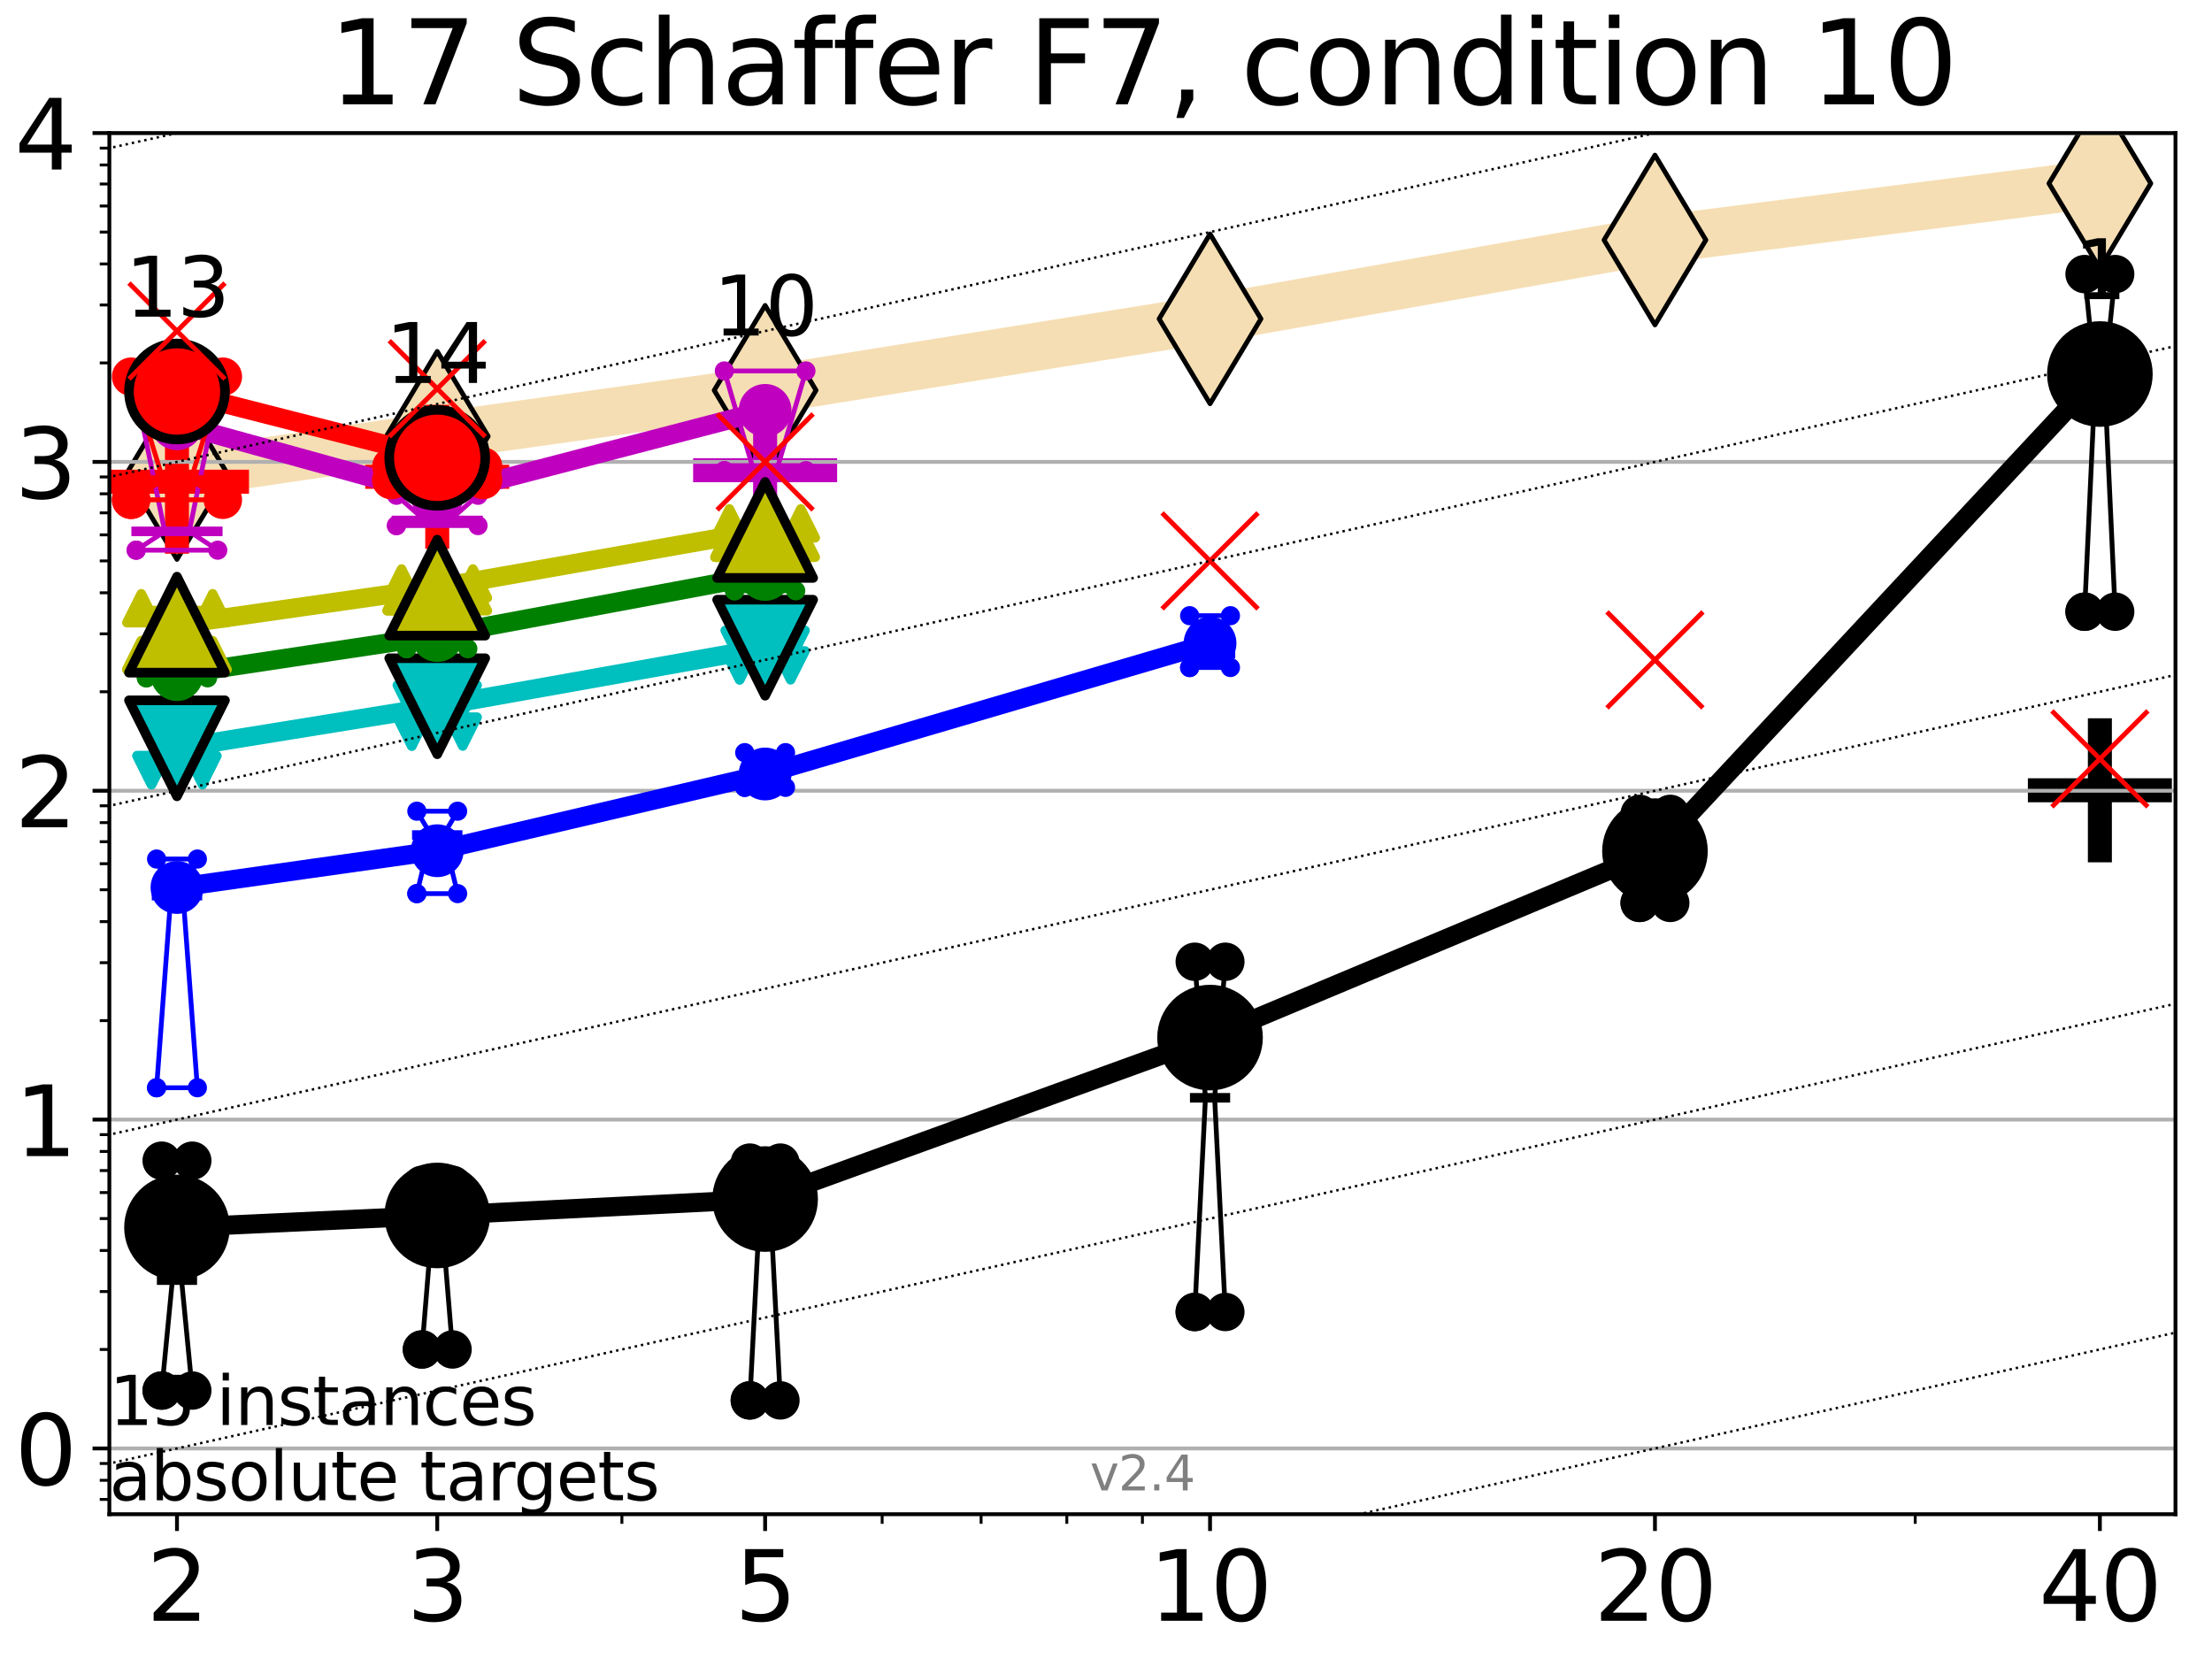 <?xml version="1.0" encoding="utf-8" standalone="no"?>
<!DOCTYPE svg PUBLIC "-//W3C//DTD SVG 1.1//EN"
  "http://www.w3.org/Graphics/SVG/1.1/DTD/svg11.dtd">
<svg height="345.6pt" version="1.1" viewBox="0 0 460.8 345.6" width="460.8pt" xmlns="http://www.w3.org/2000/svg" xmlns:xlink="http://www.w3.org/1999/xlink">
 <defs>
  <style type="text/css">*{stroke-linecap:butt;stroke-linejoin:round;}</style>
 </defs>
 <g id="figure_1">
  <g id="patch_1">
   <path d="M 0 345.6 
L 460.8 345.6 
L 460.8 0 
L 0 0 
z
" style="fill:#ffffff;"/>
  </g>
  <g id="axes_1">
   <g id="patch_2">
    <path d="M 22.78 315.44 
L 453.192 315.44 
L 453.192 27.72 
L 22.78 27.72 
z
" style="fill:#ffffff;"/>
   </g>
   <g id="line2d_1">
    <path clip-path="url(#pe06ec10eda)" d="M 36.868 98.851 
L 91.085 90.883 
L 159.39 81.308 
L 252.074 66.423 
L 344.758 50 
L 437.443 38.212 
" style="fill:none;stroke:#f5deb3;stroke-linecap:square;stroke-width:10;"/>
    <defs>
     <path d="M 0 17.678 
L 10.607 0 
L 0 -17.678 
L -10.607 0 
z
" id="mb1478eacc3" style="stroke:#000000;stroke-linejoin:miter;"/>
    </defs>
    <g clip-path="url(#pe06ec10eda)">
     <use style="fill:#f5deb3;stroke:#000000;stroke-linejoin:miter;" x="36.868" xlink:href="#mb1478eacc3" y="98.851"/>
     <use style="fill:#f5deb3;stroke:#000000;stroke-linejoin:miter;" x="91.085" xlink:href="#mb1478eacc3" y="90.883"/>
     <use style="fill:#f5deb3;stroke:#000000;stroke-linejoin:miter;" x="159.39" xlink:href="#mb1478eacc3" y="81.308"/>
     <use style="fill:#f5deb3;stroke:#000000;stroke-linejoin:miter;" x="252.074" xlink:href="#mb1478eacc3" y="66.423"/>
     <use style="fill:#f5deb3;stroke:#000000;stroke-linejoin:miter;" x="344.758" xlink:href="#mb1478eacc3" y="50"/>
     <use style="fill:#f5deb3;stroke:#000000;stroke-linejoin:miter;" x="437.443" xlink:href="#mb1478eacc3" y="38.212"/>
    </g>
   </g>
   <g id="line2d_2">
    <defs>
     <path d="M -15 0 
L 15 0 
M 0 15 
L 0 -15 
" id="m89b2cb17c9" style="stroke:#000000;stroke-width:5;"/>
    </defs>
    <g clip-path="url(#pe06ec10eda)">
     <use style="stroke:#000000;stroke-width:5;" x="437.443" xlink:href="#m89b2cb17c9" y="164.633"/>
    </g>
   </g>
   <g id="line2d_3">
    <defs>
     <path d="M -15 0 
L 15 0 
M 0 15 
L 0 -15 
" id="m1096c11d39" style="stroke:#ff0000;stroke-width:5;"/>
    </defs>
    <g clip-path="url(#pe06ec10eda)">
     <use style="fill:#ff0000;stroke:#ff0000;stroke-width:5;" x="36.868" xlink:href="#m1096c11d39" y="100.351"/>
    </g>
   </g>
   <g id="line2d_4">
    <g clip-path="url(#pe06ec10eda)">
     <use style="fill:#ff0000;stroke:#ff0000;stroke-width:5;" x="91.085" xlink:href="#m1096c11d39" y="99.332"/>
    </g>
   </g>
   <g id="line2d_5">
    <defs>
     <path d="M -15 0 
L 15 0 
M 0 15 
L 0 -15 
" id="m63e9643413" style="stroke:#bf00bf;stroke-width:5;"/>
    </defs>
    <g clip-path="url(#pe06ec10eda)">
     <use style="fill:#bf00bf;stroke:#bf00bf;stroke-width:5;" x="159.39" xlink:href="#m63e9643413" y="97.955"/>
    </g>
   </g>
   <g id="matplotlib.axis_1">
    <g id="xtick_1">
     <g id="line2d_6">
      <defs>
       <path d="M 0 0 
L 0 3.5 
" id="m9de3dbc82b" style="stroke:#000000;stroke-width:0.8;"/>
      </defs>
      <g>
       <use style="stroke:#000000;stroke-width:0.8;" x="36.868" xlink:href="#m9de3dbc82b" y="315.44"/>
      </g>
     </g>
     <g id="text_1">
      <!-- 2 -->
      <g transform="translate(30.506 337.637)scale(0.2 -0.2)">
       <defs>
        <path d="M 1228 531 
L 3431 531 
L 3431 0 
L 469 0 
L 469 531 
Q 828 903 1448 1529 
Q 2069 2156 2228 2338 
Q 2531 2678 2651 2914 
Q 2772 3150 2772 3378 
Q 2772 3750 2511 3984 
Q 2250 4219 1831 4219 
Q 1534 4219 1204 4116 
Q 875 4013 500 3803 
L 500 4441 
Q 881 4594 1212 4672 
Q 1544 4750 1819 4750 
Q 2544 4750 2975 4387 
Q 3406 4025 3406 3419 
Q 3406 3131 3298 2873 
Q 3191 2616 2906 2266 
Q 2828 2175 2409 1742 
Q 1991 1309 1228 531 
z
" id="DejaVuSans-32" transform="scale(0.016)"/>
       </defs>
       <use xlink:href="#DejaVuSans-32"/>
      </g>
     </g>
    </g>
    <g id="xtick_2">
     <g id="line2d_7">
      <g>
       <use style="stroke:#000000;stroke-width:0.8;" x="91.085" xlink:href="#m9de3dbc82b" y="315.44"/>
      </g>
     </g>
     <g id="text_2">
      <!-- 3 -->
      <g transform="translate(84.723 337.637)scale(0.2 -0.2)">
       <defs>
        <path d="M 2597 2516 
Q 3050 2419 3304 2112 
Q 3559 1806 3559 1356 
Q 3559 666 3084 287 
Q 2609 -91 1734 -91 
Q 1441 -91 1130 -33 
Q 819 25 488 141 
L 488 750 
Q 750 597 1062 519 
Q 1375 441 1716 441 
Q 2309 441 2620 675 
Q 2931 909 2931 1356 
Q 2931 1769 2642 2001 
Q 2353 2234 1838 2234 
L 1294 2234 
L 1294 2753 
L 1863 2753 
Q 2328 2753 2575 2939 
Q 2822 3125 2822 3475 
Q 2822 3834 2567 4026 
Q 2313 4219 1838 4219 
Q 1578 4219 1281 4162 
Q 984 4106 628 3988 
L 628 4550 
Q 988 4650 1302 4700 
Q 1616 4750 1894 4750 
Q 2613 4750 3031 4423 
Q 3450 4097 3450 3541 
Q 3450 3153 3228 2886 
Q 3006 2619 2597 2516 
z
" id="DejaVuSans-33" transform="scale(0.016)"/>
       </defs>
       <use xlink:href="#DejaVuSans-33"/>
      </g>
     </g>
    </g>
    <g id="xtick_3">
     <g id="line2d_8">
      <g>
       <use style="stroke:#000000;stroke-width:0.8;" x="159.39" xlink:href="#m9de3dbc82b" y="315.44"/>
      </g>
     </g>
     <g id="text_3">
      <!-- 5 -->
      <g transform="translate(153.028 337.637)scale(0.2 -0.2)">
       <defs>
        <path d="M 691 4666 
L 3169 4666 
L 3169 4134 
L 1269 4134 
L 1269 2991 
Q 1406 3038 1543 3061 
Q 1681 3084 1819 3084 
Q 2600 3084 3056 2656 
Q 3513 2228 3513 1497 
Q 3513 744 3044 326 
Q 2575 -91 1722 -91 
Q 1428 -91 1123 -41 
Q 819 9 494 109 
L 494 744 
Q 775 591 1075 516 
Q 1375 441 1709 441 
Q 2250 441 2565 725 
Q 2881 1009 2881 1497 
Q 2881 1984 2565 2268 
Q 2250 2553 1709 2553 
Q 1456 2553 1204 2497 
Q 953 2441 691 2322 
L 691 4666 
z
" id="DejaVuSans-35" transform="scale(0.016)"/>
       </defs>
       <use xlink:href="#DejaVuSans-35"/>
      </g>
     </g>
    </g>
    <g id="xtick_4">
     <g id="line2d_9">
      <g>
       <use style="stroke:#000000;stroke-width:0.8;" x="252.074" xlink:href="#m9de3dbc82b" y="315.44"/>
      </g>
     </g>
     <g id="text_4">
      <!-- 10 -->
      <g transform="translate(239.349 337.637)scale(0.2 -0.2)">
       <defs>
        <path d="M 794 531 
L 1825 531 
L 1825 4091 
L 703 3866 
L 703 4441 
L 1819 4666 
L 2450 4666 
L 2450 531 
L 3481 531 
L 3481 0 
L 794 0 
L 794 531 
z
" id="DejaVuSans-31" transform="scale(0.016)"/>
        <path d="M 2034 4250 
Q 1547 4250 1301 3770 
Q 1056 3291 1056 2328 
Q 1056 1369 1301 889 
Q 1547 409 2034 409 
Q 2525 409 2770 889 
Q 3016 1369 3016 2328 
Q 3016 3291 2770 3770 
Q 2525 4250 2034 4250 
z
M 2034 4750 
Q 2819 4750 3233 4129 
Q 3647 3509 3647 2328 
Q 3647 1150 3233 529 
Q 2819 -91 2034 -91 
Q 1250 -91 836 529 
Q 422 1150 422 2328 
Q 422 3509 836 4129 
Q 1250 4750 2034 4750 
z
" id="DejaVuSans-30" transform="scale(0.016)"/>
       </defs>
       <use xlink:href="#DejaVuSans-31"/>
       <use x="63.623" xlink:href="#DejaVuSans-30"/>
      </g>
     </g>
    </g>
    <g id="xtick_5">
     <g id="line2d_10">
      <g>
       <use style="stroke:#000000;stroke-width:0.8;" x="344.758" xlink:href="#m9de3dbc82b" y="315.44"/>
      </g>
     </g>
     <g id="text_5">
      <!-- 20 -->
      <g transform="translate(332.033 337.637)scale(0.2 -0.2)">
       <use xlink:href="#DejaVuSans-32"/>
       <use x="63.623" xlink:href="#DejaVuSans-30"/>
      </g>
     </g>
    </g>
    <g id="xtick_6">
     <g id="line2d_11">
      <g>
       <use style="stroke:#000000;stroke-width:0.8;" x="437.443" xlink:href="#m9de3dbc82b" y="315.44"/>
      </g>
     </g>
     <g id="text_6">
      <!-- 40 -->
      <g transform="translate(424.718 337.637)scale(0.2 -0.2)">
       <defs>
        <path d="M 2419 4116 
L 825 1625 
L 2419 1625 
L 2419 4116 
z
M 2253 4666 
L 3047 4666 
L 3047 1625 
L 3713 1625 
L 3713 1100 
L 3047 1100 
L 3047 0 
L 2419 0 
L 2419 1100 
L 313 1100 
L 313 1709 
L 2253 4666 
z
" id="DejaVuSans-34" transform="scale(0.016)"/>
       </defs>
       <use xlink:href="#DejaVuSans-34"/>
       <use x="63.623" xlink:href="#DejaVuSans-30"/>
      </g>
     </g>
    </g>
    <g id="xtick_7">
     <g id="line2d_12">
      <defs>
       <path d="M 0 0 
L 0 2 
" id="me5222407eb" style="stroke:#000000;stroke-width:0.6;"/>
      </defs>
      <g>
       <use style="stroke:#000000;stroke-width:0.6;" x="129.552" xlink:href="#me5222407eb" y="315.44"/>
      </g>
     </g>
    </g>
    <g id="xtick_8">
     <g id="line2d_13">
      <g>
       <use style="stroke:#000000;stroke-width:0.6;" x="183.769" xlink:href="#me5222407eb" y="315.44"/>
      </g>
     </g>
    </g>
    <g id="xtick_9">
     <g id="line2d_14">
      <g>
       <use style="stroke:#000000;stroke-width:0.6;" x="204.381" xlink:href="#me5222407eb" y="315.44"/>
      </g>
     </g>
    </g>
    <g id="xtick_10">
     <g id="line2d_15">
      <g>
       <use style="stroke:#000000;stroke-width:0.6;" x="222.237" xlink:href="#me5222407eb" y="315.44"/>
      </g>
     </g>
    </g>
    <g id="xtick_11">
     <g id="line2d_16">
      <g>
       <use style="stroke:#000000;stroke-width:0.6;" x="237.986" xlink:href="#me5222407eb" y="315.44"/>
      </g>
     </g>
    </g>
    <g id="xtick_12">
     <g id="line2d_17">
      <g>
       <use style="stroke:#000000;stroke-width:0.6;" x="398.975" xlink:href="#me5222407eb" y="315.44"/>
      </g>
     </g>
    </g>
   </g>
   <g id="matplotlib.axis_2">
    <g id="ytick_1">
     <g id="line2d_18">
      <path clip-path="url(#pe06ec10eda)" d="M 22.78 301.739 
L 453.192 301.739 
" style="fill:none;stroke:#b0b0b0;stroke-linecap:square;stroke-width:0.8;"/>
     </g>
     <g id="line2d_19">
      <defs>
       <path d="M 0 0 
L -3.5 0 
" id="m870690ab06" style="stroke:#000000;stroke-width:0.8;"/>
      </defs>
      <g>
       <use style="stroke:#000000;stroke-width:0.8;" x="22.78" xlink:href="#m870690ab06" y="301.739"/>
      </g>
     </g>
     <g id="text_7">
      <!-- 0 -->
      <g transform="translate(3.055 309.337)scale(0.2 -0.2)">
       <use xlink:href="#DejaVuSans-30"/>
      </g>
     </g>
    </g>
    <g id="ytick_2">
     <g id="line2d_20">
      <path clip-path="url(#pe06ec10eda)" d="M 22.78 233.234 
L 453.192 233.234 
" style="fill:none;stroke:#b0b0b0;stroke-linecap:square;stroke-width:0.8;"/>
     </g>
     <g id="line2d_21">
      <g>
       <use style="stroke:#000000;stroke-width:0.8;" x="22.78" xlink:href="#m870690ab06" y="233.234"/>
      </g>
     </g>
     <g id="text_8">
      <!-- 1 -->
      <g transform="translate(3.055 240.833)scale(0.2 -0.2)">
       <use xlink:href="#DejaVuSans-31"/>
      </g>
     </g>
    </g>
    <g id="ytick_3">
     <g id="line2d_22">
      <path clip-path="url(#pe06ec10eda)" d="M 22.78 164.73 
L 453.192 164.73 
" style="fill:none;stroke:#b0b0b0;stroke-linecap:square;stroke-width:0.8;"/>
     </g>
     <g id="line2d_23">
      <g>
       <use style="stroke:#000000;stroke-width:0.8;" x="22.78" xlink:href="#m870690ab06" y="164.73"/>
      </g>
     </g>
     <g id="text_9">
      <!-- 2 -->
      <g transform="translate(3.055 172.328)scale(0.2 -0.2)">
       <use xlink:href="#DejaVuSans-32"/>
      </g>
     </g>
    </g>
    <g id="ytick_4">
     <g id="line2d_24">
      <path clip-path="url(#pe06ec10eda)" d="M 22.78 96.225 
L 453.192 96.225 
" style="fill:none;stroke:#b0b0b0;stroke-linecap:square;stroke-width:0.8;"/>
     </g>
     <g id="line2d_25">
      <g>
       <use style="stroke:#000000;stroke-width:0.8;" x="22.78" xlink:href="#m870690ab06" y="96.225"/>
      </g>
     </g>
     <g id="text_10">
      <!-- 3 -->
      <g transform="translate(3.055 103.823)scale(0.2 -0.2)">
       <use xlink:href="#DejaVuSans-33"/>
      </g>
     </g>
    </g>
    <g id="ytick_5">
     <g id="line2d_26">
      <path clip-path="url(#pe06ec10eda)" d="M 22.78 27.72 
L 453.192 27.72 
" style="fill:none;stroke:#b0b0b0;stroke-linecap:square;stroke-width:0.8;"/>
     </g>
     <g id="line2d_27">
      <g>
       <use style="stroke:#000000;stroke-width:0.8;" x="22.78" xlink:href="#m870690ab06" y="27.72"/>
      </g>
     </g>
     <g id="text_11">
      <!-- 4 -->
      <g transform="translate(3.055 35.318)scale(0.2 -0.2)">
       <use xlink:href="#DejaVuSans-34"/>
      </g>
     </g>
    </g>
    <g id="ytick_6">
     <g id="line2d_28">
      <defs>
       <path d="M 0 0 
L -2 0 
" id="me32e7a080c" style="stroke:#000000;stroke-width:0.6;"/>
      </defs>
      <g>
       <use style="stroke:#000000;stroke-width:0.6;" x="22.78" xlink:href="#me32e7a080c" y="312.351"/>
      </g>
     </g>
    </g>
    <g id="ytick_7">
     <g id="line2d_29">
      <g>
       <use style="stroke:#000000;stroke-width:0.6;" x="22.78" xlink:href="#me32e7a080c" y="308.378"/>
      </g>
     </g>
    </g>
    <g id="ytick_8">
     <g id="line2d_30">
      <g>
       <use style="stroke:#000000;stroke-width:0.6;" x="22.78" xlink:href="#me32e7a080c" y="304.874"/>
      </g>
     </g>
    </g>
    <g id="ytick_9">
     <g id="line2d_31">
      <g>
       <use style="stroke:#000000;stroke-width:0.6;" x="22.78" xlink:href="#me32e7a080c" y="281.117"/>
      </g>
     </g>
    </g>
    <g id="ytick_10">
     <g id="line2d_32">
      <g>
       <use style="stroke:#000000;stroke-width:0.6;" x="22.78" xlink:href="#me32e7a080c" y="269.054"/>
      </g>
     </g>
    </g>
    <g id="ytick_11">
     <g id="line2d_33">
      <g>
       <use style="stroke:#000000;stroke-width:0.6;" x="22.78" xlink:href="#me32e7a080c" y="260.495"/>
      </g>
     </g>
    </g>
    <g id="ytick_12">
     <g id="line2d_34">
      <g>
       <use style="stroke:#000000;stroke-width:0.6;" x="22.78" xlink:href="#me32e7a080c" y="253.856"/>
      </g>
     </g>
    </g>
    <g id="ytick_13">
     <g id="line2d_35">
      <g>
       <use style="stroke:#000000;stroke-width:0.6;" x="22.78" xlink:href="#me32e7a080c" y="248.432"/>
      </g>
     </g>
    </g>
    <g id="ytick_14">
     <g id="line2d_36">
      <g>
       <use style="stroke:#000000;stroke-width:0.6;" x="22.78" xlink:href="#me32e7a080c" y="243.846"/>
      </g>
     </g>
    </g>
    <g id="ytick_15">
     <g id="line2d_37">
      <g>
       <use style="stroke:#000000;stroke-width:0.6;" x="22.78" xlink:href="#me32e7a080c" y="239.873"/>
      </g>
     </g>
    </g>
    <g id="ytick_16">
     <g id="line2d_38">
      <g>
       <use style="stroke:#000000;stroke-width:0.6;" x="22.78" xlink:href="#me32e7a080c" y="236.369"/>
      </g>
     </g>
    </g>
    <g id="ytick_17">
     <g id="line2d_39">
      <g>
       <use style="stroke:#000000;stroke-width:0.6;" x="22.78" xlink:href="#me32e7a080c" y="212.612"/>
      </g>
     </g>
    </g>
    <g id="ytick_18">
     <g id="line2d_40">
      <g>
       <use style="stroke:#000000;stroke-width:0.6;" x="22.78" xlink:href="#me32e7a080c" y="200.549"/>
      </g>
     </g>
    </g>
    <g id="ytick_19">
     <g id="line2d_41">
      <g>
       <use style="stroke:#000000;stroke-width:0.6;" x="22.78" xlink:href="#me32e7a080c" y="191.99"/>
      </g>
     </g>
    </g>
    <g id="ytick_20">
     <g id="line2d_42">
      <g>
       <use style="stroke:#000000;stroke-width:0.6;" x="22.78" xlink:href="#me32e7a080c" y="185.352"/>
      </g>
     </g>
    </g>
    <g id="ytick_21">
     <g id="line2d_43">
      <g>
       <use style="stroke:#000000;stroke-width:0.6;" x="22.78" xlink:href="#me32e7a080c" y="179.927"/>
      </g>
     </g>
    </g>
    <g id="ytick_22">
     <g id="line2d_44">
      <g>
       <use style="stroke:#000000;stroke-width:0.6;" x="22.78" xlink:href="#me32e7a080c" y="175.341"/>
      </g>
     </g>
    </g>
    <g id="ytick_23">
     <g id="line2d_45">
      <g>
       <use style="stroke:#000000;stroke-width:0.6;" x="22.78" xlink:href="#me32e7a080c" y="171.368"/>
      </g>
     </g>
    </g>
    <g id="ytick_24">
     <g id="line2d_46">
      <g>
       <use style="stroke:#000000;stroke-width:0.6;" x="22.78" xlink:href="#me32e7a080c" y="167.864"/>
      </g>
     </g>
    </g>
    <g id="ytick_25">
     <g id="line2d_47">
      <g>
       <use style="stroke:#000000;stroke-width:0.6;" x="22.78" xlink:href="#me32e7a080c" y="144.108"/>
      </g>
     </g>
    </g>
    <g id="ytick_26">
     <g id="line2d_48">
      <g>
       <use style="stroke:#000000;stroke-width:0.6;" x="22.78" xlink:href="#me32e7a080c" y="132.044"/>
      </g>
     </g>
    </g>
    <g id="ytick_27">
     <g id="line2d_49">
      <g>
       <use style="stroke:#000000;stroke-width:0.6;" x="22.78" xlink:href="#me32e7a080c" y="123.486"/>
      </g>
     </g>
    </g>
    <g id="ytick_28">
     <g id="line2d_50">
      <g>
       <use style="stroke:#000000;stroke-width:0.6;" x="22.78" xlink:href="#me32e7a080c" y="116.847"/>
      </g>
     </g>
    </g>
    <g id="ytick_29">
     <g id="line2d_51">
      <g>
       <use style="stroke:#000000;stroke-width:0.6;" x="22.78" xlink:href="#me32e7a080c" y="111.422"/>
      </g>
     </g>
    </g>
    <g id="ytick_30">
     <g id="line2d_52">
      <g>
       <use style="stroke:#000000;stroke-width:0.6;" x="22.78" xlink:href="#me32e7a080c" y="106.836"/>
      </g>
     </g>
    </g>
    <g id="ytick_31">
     <g id="line2d_53">
      <g>
       <use style="stroke:#000000;stroke-width:0.6;" x="22.78" xlink:href="#me32e7a080c" y="102.864"/>
      </g>
     </g>
    </g>
    <g id="ytick_32">
     <g id="line2d_54">
      <g>
       <use style="stroke:#000000;stroke-width:0.6;" x="22.78" xlink:href="#me32e7a080c" y="99.359"/>
      </g>
     </g>
    </g>
    <g id="ytick_33">
     <g id="line2d_55">
      <g>
       <use style="stroke:#000000;stroke-width:0.6;" x="22.78" xlink:href="#me32e7a080c" y="75.603"/>
      </g>
     </g>
    </g>
    <g id="ytick_34">
     <g id="line2d_56">
      <g>
       <use style="stroke:#000000;stroke-width:0.6;" x="22.78" xlink:href="#me32e7a080c" y="63.54"/>
      </g>
     </g>
    </g>
    <g id="ytick_35">
     <g id="line2d_57">
      <g>
       <use style="stroke:#000000;stroke-width:0.6;" x="22.78" xlink:href="#me32e7a080c" y="54.981"/>
      </g>
     </g>
    </g>
    <g id="ytick_36">
     <g id="line2d_58">
      <g>
       <use style="stroke:#000000;stroke-width:0.6;" x="22.78" xlink:href="#me32e7a080c" y="48.342"/>
      </g>
     </g>
    </g>
    <g id="ytick_37">
     <g id="line2d_59">
      <g>
       <use style="stroke:#000000;stroke-width:0.6;" x="22.78" xlink:href="#me32e7a080c" y="42.918"/>
      </g>
     </g>
    </g>
    <g id="ytick_38">
     <g id="line2d_60">
      <g>
       <use style="stroke:#000000;stroke-width:0.6;" x="22.78" xlink:href="#me32e7a080c" y="38.332"/>
      </g>
     </g>
    </g>
    <g id="ytick_39">
     <g id="line2d_61">
      <g>
       <use style="stroke:#000000;stroke-width:0.6;" x="22.78" xlink:href="#me32e7a080c" y="34.359"/>
      </g>
     </g>
    </g>
    <g id="ytick_40">
     <g id="line2d_62">
      <g>
       <use style="stroke:#000000;stroke-width:0.6;" x="22.78" xlink:href="#me32e7a080c" y="30.855"/>
      </g>
     </g>
    </g>
   </g>
   <g id="line2d_63">
    <path clip-path="url(#pe06ec10eda)" d="M 33.682 289.676 
L 35.912 266.673 
L 33.682 241.793 
L 40.054 241.793 
L 37.824 266.673 
L 40.054 289.676 
L 33.682 289.676 
" style="fill:none;stroke:#000000;stroke-linecap:square;"/>
   </g>
   <g id="line2d_64">
    <path clip-path="url(#pe06ec10eda)" d="M 33.682 289.676 
L 40.054 289.676 
L 40.054 241.793 
L 33.682 241.793 
L 33.682 289.676 
" style="fill:none;"/>
    <defs>
     <path d="M 0 3 
C 0.796 3 1.559 2.684 2.121 2.121 
C 2.684 1.559 3 0.796 3 0 
C 3 -0.796 2.684 -1.559 2.121 -2.121 
C 1.559 -2.684 0.796 -3 0 -3 
C -0.796 -3 -1.559 -2.684 -2.121 -2.121 
C -2.684 -1.559 -3 -0.796 -3 0 
C -3 0.796 -2.684 1.559 -2.121 2.121 
C -1.559 2.684 -0.796 3 0 3 
z
" id="m93244ed7b1" style="stroke:#000000;stroke-width:2;"/>
    </defs>
    <g clip-path="url(#pe06ec10eda)">
     <use style="stroke:#000000;stroke-width:2;" x="33.682" xlink:href="#m93244ed7b1" y="289.676"/>
     <use style="stroke:#000000;stroke-width:2;" x="40.054" xlink:href="#m93244ed7b1" y="289.676"/>
     <use style="stroke:#000000;stroke-width:2;" x="40.054" xlink:href="#m93244ed7b1" y="241.793"/>
     <use style="stroke:#000000;stroke-width:2;" x="33.682" xlink:href="#m93244ed7b1" y="241.793"/>
     <use style="stroke:#000000;stroke-width:2;" x="33.682" xlink:href="#m93244ed7b1" y="289.676"/>
    </g>
   </g>
   <g id="line2d_65">
    <path clip-path="url(#pe06ec10eda)" d="M 33.682 266.673 
L 40.054 266.673 
" style="fill:none;stroke:#000000;stroke-linecap:square;stroke-width:2;"/>
   </g>
   <g id="line2d_66">
    <path clip-path="url(#pe06ec10eda)" d="M 87.899 281.117 
L 90.129 253.856 
L 87.899 246.823 
L 94.271 246.823 
L 92.041 253.856 
L 94.271 281.117 
L 87.899 281.117 
" style="fill:none;stroke:#000000;stroke-linecap:square;"/>
   </g>
   <g id="line2d_67">
    <path clip-path="url(#pe06ec10eda)" d="M 87.899 281.117 
L 94.271 281.117 
L 94.271 246.823 
L 87.899 246.823 
L 87.899 281.117 
" style="fill:none;"/>
    <g clip-path="url(#pe06ec10eda)">
     <use style="stroke:#000000;stroke-width:2;" x="87.899" xlink:href="#m93244ed7b1" y="281.117"/>
     <use style="stroke:#000000;stroke-width:2;" x="94.271" xlink:href="#m93244ed7b1" y="281.117"/>
     <use style="stroke:#000000;stroke-width:2;" x="94.271" xlink:href="#m93244ed7b1" y="246.823"/>
     <use style="stroke:#000000;stroke-width:2;" x="87.899" xlink:href="#m93244ed7b1" y="246.823"/>
     <use style="stroke:#000000;stroke-width:2;" x="87.899" xlink:href="#m93244ed7b1" y="281.117"/>
    </g>
   </g>
   <g id="line2d_68">
    <path clip-path="url(#pe06ec10eda)" d="M 87.899 253.856 
L 94.271 253.856 
" style="fill:none;stroke:#000000;stroke-linecap:square;stroke-width:2;"/>
   </g>
   <g id="line2d_69">
    <path clip-path="url(#pe06ec10eda)" d="M 156.204 291.729 
L 158.434 248.932 
L 156.204 242.193 
L 162.576 242.193 
L 160.346 248.932 
L 162.576 291.729 
L 156.204 291.729 
" style="fill:none;stroke:#000000;stroke-linecap:square;"/>
   </g>
   <g id="line2d_70">
    <path clip-path="url(#pe06ec10eda)" d="M 156.204 291.729 
L 162.576 291.729 
L 162.576 242.193 
L 156.204 242.193 
L 156.204 291.729 
" style="fill:none;"/>
    <g clip-path="url(#pe06ec10eda)">
     <use style="stroke:#000000;stroke-width:2;" x="156.204" xlink:href="#m93244ed7b1" y="291.729"/>
     <use style="stroke:#000000;stroke-width:2;" x="162.576" xlink:href="#m93244ed7b1" y="291.729"/>
     <use style="stroke:#000000;stroke-width:2;" x="162.576" xlink:href="#m93244ed7b1" y="242.193"/>
     <use style="stroke:#000000;stroke-width:2;" x="156.204" xlink:href="#m93244ed7b1" y="242.193"/>
     <use style="stroke:#000000;stroke-width:2;" x="156.204" xlink:href="#m93244ed7b1" y="291.729"/>
    </g>
   </g>
   <g id="line2d_71">
    <path clip-path="url(#pe06ec10eda)" d="M 156.204 248.932 
L 162.576 248.932 
" style="fill:none;stroke:#000000;stroke-linecap:square;stroke-width:2;"/>
   </g>
   <g id="line2d_72">
    <path clip-path="url(#pe06ec10eda)" d="M 248.888 273.311 
L 251.118 228.691 
L 248.888 200.352 
L 255.26 200.352 
L 253.03 228.691 
L 255.26 273.311 
L 248.888 273.311 
" style="fill:none;stroke:#000000;stroke-linecap:square;"/>
   </g>
   <g id="line2d_73">
    <path clip-path="url(#pe06ec10eda)" d="M 248.888 273.311 
L 255.26 273.311 
L 255.26 200.352 
L 248.888 200.352 
L 248.888 273.311 
" style="fill:none;"/>
    <g clip-path="url(#pe06ec10eda)">
     <use style="stroke:#000000;stroke-width:2;" x="248.888" xlink:href="#m93244ed7b1" y="273.311"/>
     <use style="stroke:#000000;stroke-width:2;" x="255.26" xlink:href="#m93244ed7b1" y="273.311"/>
     <use style="stroke:#000000;stroke-width:2;" x="255.26" xlink:href="#m93244ed7b1" y="200.352"/>
     <use style="stroke:#000000;stroke-width:2;" x="248.888" xlink:href="#m93244ed7b1" y="200.352"/>
     <use style="stroke:#000000;stroke-width:2;" x="248.888" xlink:href="#m93244ed7b1" y="273.311"/>
    </g>
   </g>
   <g id="line2d_74">
    <path clip-path="url(#pe06ec10eda)" d="M 248.888 228.691 
L 255.26 228.691 
" style="fill:none;stroke:#000000;stroke-linecap:square;stroke-width:2;"/>
   </g>
   <g id="line2d_75">
    <path clip-path="url(#pe06ec10eda)" d="M 341.572 188.092 
L 343.803 180.566 
L 341.572 169.547 
L 347.945 169.547 
L 345.714 180.566 
L 347.945 188.092 
L 341.572 188.092 
" style="fill:none;stroke:#000000;stroke-linecap:square;"/>
   </g>
   <g id="line2d_76">
    <path clip-path="url(#pe06ec10eda)" d="M 341.572 188.092 
L 347.945 188.092 
L 347.945 169.547 
L 341.572 169.547 
L 341.572 188.092 
" style="fill:none;"/>
    <g clip-path="url(#pe06ec10eda)">
     <use style="stroke:#000000;stroke-width:2;" x="341.572" xlink:href="#m93244ed7b1" y="188.092"/>
     <use style="stroke:#000000;stroke-width:2;" x="347.945" xlink:href="#m93244ed7b1" y="188.092"/>
     <use style="stroke:#000000;stroke-width:2;" x="347.945" xlink:href="#m93244ed7b1" y="169.547"/>
     <use style="stroke:#000000;stroke-width:2;" x="341.572" xlink:href="#m93244ed7b1" y="169.547"/>
     <use style="stroke:#000000;stroke-width:2;" x="341.572" xlink:href="#m93244ed7b1" y="188.092"/>
    </g>
   </g>
   <g id="line2d_77">
    <path clip-path="url(#pe06ec10eda)" d="M 341.572 180.566 
L 347.945 180.566 
" style="fill:none;stroke:#000000;stroke-linecap:square;stroke-width:2;"/>
   </g>
   <g id="line2d_78">
    <path clip-path="url(#pe06ec10eda)" d="M 434.257 127.431 
L 436.487 78.939 
L 434.257 57.097 
L 440.629 57.097 
L 438.398 78.939 
L 440.629 127.431 
L 434.257 127.431 
" style="fill:none;stroke:#000000;stroke-linecap:square;"/>
   </g>
   <g id="line2d_79">
    <path clip-path="url(#pe06ec10eda)" d="M 434.257 127.431 
L 440.629 127.431 
L 440.629 57.097 
L 434.257 57.097 
L 434.257 127.431 
" style="fill:none;"/>
    <g clip-path="url(#pe06ec10eda)">
     <use style="stroke:#000000;stroke-width:2;" x="434.257" xlink:href="#m93244ed7b1" y="127.431"/>
     <use style="stroke:#000000;stroke-width:2;" x="440.629" xlink:href="#m93244ed7b1" y="127.431"/>
     <use style="stroke:#000000;stroke-width:2;" x="440.629" xlink:href="#m93244ed7b1" y="57.097"/>
     <use style="stroke:#000000;stroke-width:2;" x="434.257" xlink:href="#m93244ed7b1" y="57.097"/>
     <use style="stroke:#000000;stroke-width:2;" x="434.257" xlink:href="#m93244ed7b1" y="127.431"/>
    </g>
   </g>
   <g id="line2d_80">
    <path clip-path="url(#pe06ec10eda)" d="M 434.257 78.939 
L 440.629 78.939 
" style="fill:none;stroke:#000000;stroke-linecap:square;stroke-width:2;"/>
   </g>
   <g id="line2d_81">
    <path clip-path="url(#pe06ec10eda)" d="M 36.868 255.697 
L 91.085 253.202 
" style="fill:none;stroke:#000000;stroke-linecap:square;stroke-width:4;"/>
   </g>
   <g id="line2d_82">
    <path clip-path="url(#pe06ec10eda)" d="M 91.085 253.202 
L 159.39 249.785 
" style="fill:none;stroke:#000000;stroke-linecap:square;stroke-width:4;"/>
   </g>
   <g id="line2d_83">
    <path clip-path="url(#pe06ec10eda)" d="M 159.39 249.785 
L 252.074 216.146 
" style="fill:none;stroke:#000000;stroke-linecap:square;stroke-width:4;"/>
   </g>
   <g id="line2d_84">
    <path clip-path="url(#pe06ec10eda)" d="M 252.074 216.146 
L 344.758 177.304 
" style="fill:none;stroke:#000000;stroke-linecap:square;stroke-width:4;"/>
   </g>
   <g id="line2d_85">
    <path clip-path="url(#pe06ec10eda)" d="M 344.758 177.304 
L 437.443 77.917 
" style="fill:none;stroke:#000000;stroke-linecap:square;stroke-width:4;"/>
   </g>
   <g id="line2d_86">
    <path clip-path="url(#pe06ec10eda)" d="M 36.868 255.697 
L 91.085 253.202 
L 159.39 249.785 
L 252.074 216.146 
L 344.758 177.304 
L 437.443 77.917 
" style="fill:none;"/>
    <defs>
     <path d="M 0 10 
C 2.652 10 5.196 8.946 7.071 7.071 
C 8.946 5.196 10 2.652 10 0 
C 10 -2.652 8.946 -5.196 7.071 -7.071 
C 5.196 -8.946 2.652 -10 0 -10 
C -2.652 -10 -5.196 -8.946 -7.071 -7.071 
C -8.946 -5.196 -10 -2.652 -10 0 
C -10 2.652 -8.946 5.196 -7.071 7.071 
C -5.196 8.946 -2.652 10 0 10 
z
" id="m2e80684ad3" style="stroke:#000000;stroke-width:2;"/>
    </defs>
    <g clip-path="url(#pe06ec10eda)">
     <use style="stroke:#000000;stroke-width:2;" x="36.868" xlink:href="#m2e80684ad3" y="255.697"/>
     <use style="stroke:#000000;stroke-width:2;" x="91.085" xlink:href="#m2e80684ad3" y="253.202"/>
     <use style="stroke:#000000;stroke-width:2;" x="159.39" xlink:href="#m2e80684ad3" y="249.785"/>
     <use style="stroke:#000000;stroke-width:2;" x="252.074" xlink:href="#m2e80684ad3" y="216.146"/>
     <use style="stroke:#000000;stroke-width:2;" x="344.758" xlink:href="#m2e80684ad3" y="177.304"/>
     <use style="stroke:#000000;stroke-width:2;" x="437.443" xlink:href="#m2e80684ad3" y="77.917"/>
    </g>
   </g>
   <g id="line2d_87">
    <path clip-path="url(#pe06ec10eda)" d="M 32.62 226.595 
L 35.594 186.566 
L 32.62 178.952 
L 41.116 178.952 
L 38.143 186.566 
L 41.116 226.595 
L 32.62 226.595 
" style="fill:none;stroke:#0000ff;stroke-linecap:square;"/>
   </g>
   <g id="line2d_88">
    <path clip-path="url(#pe06ec10eda)" d="M 32.62 226.595 
L 41.116 226.595 
L 41.116 178.952 
L 32.62 178.952 
L 32.62 226.595 
" style="fill:none;"/>
    <defs>
     <path d="M 0 1.5 
C 0.398 1.5 0.779 1.342 1.061 1.061 
C 1.342 0.779 1.5 0.398 1.5 0 
C 1.5 -0.398 1.342 -0.779 1.061 -1.061 
C 0.779 -1.342 0.398 -1.5 0 -1.5 
C -0.398 -1.5 -0.779 -1.342 -1.061 -1.061 
C -1.342 -0.779 -1.5 -0.398 -1.5 0 
C -1.5 0.398 -1.342 0.779 -1.061 1.061 
C -0.779 1.342 -0.398 1.5 0 1.5 
z
" id="mad5da234f5" style="stroke:#0000ff;"/>
    </defs>
    <g clip-path="url(#pe06ec10eda)">
     <use style="fill:#0000ff;stroke:#0000ff;" x="32.62" xlink:href="#mad5da234f5" y="226.595"/>
     <use style="fill:#0000ff;stroke:#0000ff;" x="41.116" xlink:href="#mad5da234f5" y="226.595"/>
     <use style="fill:#0000ff;stroke:#0000ff;" x="41.116" xlink:href="#mad5da234f5" y="178.952"/>
     <use style="fill:#0000ff;stroke:#0000ff;" x="32.62" xlink:href="#mad5da234f5" y="178.952"/>
     <use style="fill:#0000ff;stroke:#0000ff;" x="32.62" xlink:href="#mad5da234f5" y="226.595"/>
    </g>
   </g>
   <g id="line2d_89">
    <path clip-path="url(#pe06ec10eda)" d="M 32.62 186.566 
L 41.116 186.566 
" style="fill:none;stroke:#0000ff;stroke-linecap:square;stroke-width:2;"/>
   </g>
   <g id="line2d_90">
    <path clip-path="url(#pe06ec10eda)" d="M 86.837 186.156 
L 89.811 173.957 
L 86.837 168.987 
L 95.333 168.987 
L 92.359 173.957 
L 95.333 186.156 
L 86.837 186.156 
" style="fill:none;stroke:#0000ff;stroke-linecap:square;"/>
   </g>
   <g id="line2d_91">
    <path clip-path="url(#pe06ec10eda)" d="M 86.837 186.156 
L 95.333 186.156 
L 95.333 168.987 
L 86.837 168.987 
L 86.837 186.156 
" style="fill:none;"/>
    <g clip-path="url(#pe06ec10eda)">
     <use style="fill:#0000ff;stroke:#0000ff;" x="86.837" xlink:href="#mad5da234f5" y="186.156"/>
     <use style="fill:#0000ff;stroke:#0000ff;" x="95.333" xlink:href="#mad5da234f5" y="186.156"/>
     <use style="fill:#0000ff;stroke:#0000ff;" x="95.333" xlink:href="#mad5da234f5" y="168.987"/>
     <use style="fill:#0000ff;stroke:#0000ff;" x="86.837" xlink:href="#mad5da234f5" y="168.987"/>
     <use style="fill:#0000ff;stroke:#0000ff;" x="86.837" xlink:href="#mad5da234f5" y="186.156"/>
    </g>
   </g>
   <g id="line2d_92">
    <path clip-path="url(#pe06ec10eda)" d="M 86.837 173.957 
L 95.333 173.957 
" style="fill:none;stroke:#0000ff;stroke-linecap:square;stroke-width:2;"/>
   </g>
   <g id="line2d_93">
    <path clip-path="url(#pe06ec10eda)" d="M 155.142 164.024 
L 158.116 161.225 
L 155.142 156.787 
L 163.638 156.787 
L 160.665 161.225 
L 163.638 164.024 
L 155.142 164.024 
" style="fill:none;stroke:#0000ff;stroke-linecap:square;"/>
   </g>
   <g id="line2d_94">
    <path clip-path="url(#pe06ec10eda)" d="M 155.142 164.024 
L 163.638 164.024 
L 163.638 156.787 
L 155.142 156.787 
L 155.142 164.024 
" style="fill:none;"/>
    <g clip-path="url(#pe06ec10eda)">
     <use style="fill:#0000ff;stroke:#0000ff;" x="155.142" xlink:href="#mad5da234f5" y="164.024"/>
     <use style="fill:#0000ff;stroke:#0000ff;" x="163.638" xlink:href="#mad5da234f5" y="164.024"/>
     <use style="fill:#0000ff;stroke:#0000ff;" x="163.638" xlink:href="#mad5da234f5" y="156.787"/>
     <use style="fill:#0000ff;stroke:#0000ff;" x="155.142" xlink:href="#mad5da234f5" y="156.787"/>
     <use style="fill:#0000ff;stroke:#0000ff;" x="155.142" xlink:href="#mad5da234f5" y="164.024"/>
    </g>
   </g>
   <g id="line2d_95">
    <path clip-path="url(#pe06ec10eda)" d="M 155.142 161.225 
L 163.638 161.225 
" style="fill:none;stroke:#0000ff;stroke-linecap:square;stroke-width:2;"/>
   </g>
   <g id="line2d_96">
    <path clip-path="url(#pe06ec10eda)" d="M 247.826 139.057 
L 250.8 136.188 
L 247.826 128.26 
L 256.322 128.26 
L 253.349 136.188 
L 256.322 139.057 
L 247.826 139.057 
" style="fill:none;stroke:#0000ff;stroke-linecap:square;"/>
   </g>
   <g id="line2d_97">
    <path clip-path="url(#pe06ec10eda)" d="M 247.826 139.057 
L 256.322 139.057 
L 256.322 128.26 
L 247.826 128.26 
L 247.826 139.057 
" style="fill:none;"/>
    <g clip-path="url(#pe06ec10eda)">
     <use style="fill:#0000ff;stroke:#0000ff;" x="247.826" xlink:href="#mad5da234f5" y="139.057"/>
     <use style="fill:#0000ff;stroke:#0000ff;" x="256.322" xlink:href="#mad5da234f5" y="139.057"/>
     <use style="fill:#0000ff;stroke:#0000ff;" x="256.322" xlink:href="#mad5da234f5" y="128.26"/>
     <use style="fill:#0000ff;stroke:#0000ff;" x="247.826" xlink:href="#mad5da234f5" y="128.26"/>
     <use style="fill:#0000ff;stroke:#0000ff;" x="247.826" xlink:href="#mad5da234f5" y="139.057"/>
    </g>
   </g>
   <g id="line2d_98">
    <path clip-path="url(#pe06ec10eda)" d="M 247.826 136.188 
L 256.322 136.188 
" style="fill:none;stroke:#0000ff;stroke-linecap:square;stroke-width:2;"/>
   </g>
   <g id="line2d_99">
    <path clip-path="url(#pe06ec10eda)" d="M 36.868 184.879 
L 91.085 177.222 
" style="fill:none;stroke:#0000ff;stroke-linecap:square;stroke-width:4;"/>
   </g>
   <g id="line2d_100">
    <path clip-path="url(#pe06ec10eda)" d="M 91.085 177.222 
L 159.39 161.234 
" style="fill:none;stroke:#0000ff;stroke-linecap:square;stroke-width:4;"/>
   </g>
   <g id="line2d_101">
    <path clip-path="url(#pe06ec10eda)" d="M 159.39 161.234 
L 252.074 133.999 
" style="fill:none;stroke:#0000ff;stroke-linecap:square;stroke-width:4;"/>
   </g>
   <g id="line2d_102">
    <path clip-path="url(#pe06ec10eda)" d="M 36.868 184.879 
L 91.085 177.222 
L 159.39 161.234 
L 252.074 133.999 
" style="fill:none;"/>
    <defs>
     <path d="M 0 5 
C 1.326 5 2.598 4.473 3.536 3.536 
C 4.473 2.598 5 1.326 5 0 
C 5 -1.326 4.473 -2.598 3.536 -3.536 
C 2.598 -4.473 1.326 -5 0 -5 
C -1.326 -5 -2.598 -4.473 -3.536 -3.536 
C -4.473 -2.598 -5 -1.326 -5 0 
C -5 1.326 -4.473 2.598 -3.536 3.536 
C -2.598 4.473 -1.326 5 0 5 
z
" id="m3b8b295c6b" style="stroke:#0000ff;"/>
    </defs>
    <g clip-path="url(#pe06ec10eda)">
     <use style="fill:#0000ff;stroke:#0000ff;" x="36.868" xlink:href="#m3b8b295c6b" y="184.879"/>
     <use style="fill:#0000ff;stroke:#0000ff;" x="91.085" xlink:href="#m3b8b295c6b" y="177.222"/>
     <use style="fill:#0000ff;stroke:#0000ff;" x="159.39" xlink:href="#m3b8b295c6b" y="161.234"/>
     <use style="fill:#0000ff;stroke:#0000ff;" x="252.074" xlink:href="#m3b8b295c6b" y="133.999"/>
    </g>
   </g>
   <g id="line2d_103">
    <path clip-path="url(#pe06ec10eda)" d="M 31.558 160.442 
L 35.275 154.245 
L 31.558 150.746 
L 42.178 150.746 
L 38.461 154.245 
L 42.178 160.442 
L 31.558 160.442 
" style="fill:none;stroke:#00bfbf;stroke-linecap:square;"/>
   </g>
   <g id="line2d_104">
    <path clip-path="url(#pe06ec10eda)" d="M 31.558 160.442 
L 42.178 160.442 
L 42.178 150.746 
L 31.558 150.746 
L 31.558 160.442 
" style="fill:none;"/>
    <defs>
     <path d="M -0 3 
L 3 -3 
L -3 -3 
z
" id="m9215bed9fe" style="stroke:#00bfbf;stroke-linejoin:miter;stroke-width:2;"/>
    </defs>
    <g clip-path="url(#pe06ec10eda)">
     <use style="fill:#00bfbf;stroke:#00bfbf;stroke-linejoin:miter;stroke-width:2;" x="31.558" xlink:href="#m9215bed9fe" y="160.442"/>
     <use style="fill:#00bfbf;stroke:#00bfbf;stroke-linejoin:miter;stroke-width:2;" x="42.178" xlink:href="#m9215bed9fe" y="160.442"/>
     <use style="fill:#00bfbf;stroke:#00bfbf;stroke-linejoin:miter;stroke-width:2;" x="42.178" xlink:href="#m9215bed9fe" y="150.746"/>
     <use style="fill:#00bfbf;stroke:#00bfbf;stroke-linejoin:miter;stroke-width:2;" x="31.558" xlink:href="#m9215bed9fe" y="150.746"/>
     <use style="fill:#00bfbf;stroke:#00bfbf;stroke-linejoin:miter;stroke-width:2;" x="31.558" xlink:href="#m9215bed9fe" y="160.442"/>
    </g>
   </g>
   <g id="line2d_105">
    <path clip-path="url(#pe06ec10eda)" d="M 31.558 154.245 
L 42.178 154.245 
" style="fill:none;stroke:#00bfbf;stroke-linecap:square;stroke-width:2;"/>
   </g>
   <g id="line2d_106">
    <path clip-path="url(#pe06ec10eda)" d="M 85.775 152.403 
L 89.492 149.741 
L 85.775 145.738 
L 96.395 145.738 
L 92.678 149.741 
L 96.395 152.403 
L 85.775 152.403 
" style="fill:none;stroke:#00bfbf;stroke-linecap:square;"/>
   </g>
   <g id="line2d_107">
    <path clip-path="url(#pe06ec10eda)" d="M 85.775 152.403 
L 96.395 152.403 
L 96.395 145.738 
L 85.775 145.738 
L 85.775 152.403 
" style="fill:none;"/>
    <g clip-path="url(#pe06ec10eda)">
     <use style="fill:#00bfbf;stroke:#00bfbf;stroke-linejoin:miter;stroke-width:2;" x="85.775" xlink:href="#m9215bed9fe" y="152.403"/>
     <use style="fill:#00bfbf;stroke:#00bfbf;stroke-linejoin:miter;stroke-width:2;" x="96.395" xlink:href="#m9215bed9fe" y="152.403"/>
     <use style="fill:#00bfbf;stroke:#00bfbf;stroke-linejoin:miter;stroke-width:2;" x="96.395" xlink:href="#m9215bed9fe" y="145.738"/>
     <use style="fill:#00bfbf;stroke:#00bfbf;stroke-linejoin:miter;stroke-width:2;" x="85.775" xlink:href="#m9215bed9fe" y="145.738"/>
     <use style="fill:#00bfbf;stroke:#00bfbf;stroke-linejoin:miter;stroke-width:2;" x="85.775" xlink:href="#m9215bed9fe" y="152.403"/>
    </g>
   </g>
   <g id="line2d_108">
    <path clip-path="url(#pe06ec10eda)" d="M 85.775 149.741 
L 96.395 149.741 
" style="fill:none;stroke:#00bfbf;stroke-linecap:square;stroke-width:2;"/>
   </g>
   <g id="line2d_109">
    <path clip-path="url(#pe06ec10eda)" d="M 154.08 138.609 
L 157.797 137.397 
L 154.08 134.332 
L 164.7 134.332 
L 160.983 137.397 
L 164.7 138.609 
L 154.08 138.609 
" style="fill:none;stroke:#00bfbf;stroke-linecap:square;"/>
   </g>
   <g id="line2d_110">
    <path clip-path="url(#pe06ec10eda)" d="M 154.08 138.609 
L 164.7 138.609 
L 164.7 134.332 
L 154.08 134.332 
L 154.08 138.609 
" style="fill:none;"/>
    <g clip-path="url(#pe06ec10eda)">
     <use style="fill:#00bfbf;stroke:#00bfbf;stroke-linejoin:miter;stroke-width:2;" x="154.08" xlink:href="#m9215bed9fe" y="138.609"/>
     <use style="fill:#00bfbf;stroke:#00bfbf;stroke-linejoin:miter;stroke-width:2;" x="164.7" xlink:href="#m9215bed9fe" y="138.609"/>
     <use style="fill:#00bfbf;stroke:#00bfbf;stroke-linejoin:miter;stroke-width:2;" x="164.7" xlink:href="#m9215bed9fe" y="134.332"/>
     <use style="fill:#00bfbf;stroke:#00bfbf;stroke-linejoin:miter;stroke-width:2;" x="154.08" xlink:href="#m9215bed9fe" y="134.332"/>
     <use style="fill:#00bfbf;stroke:#00bfbf;stroke-linejoin:miter;stroke-width:2;" x="154.08" xlink:href="#m9215bed9fe" y="138.609"/>
    </g>
   </g>
   <g id="line2d_111">
    <path clip-path="url(#pe06ec10eda)" d="M 154.08 137.397 
L 164.7 137.397 
" style="fill:none;stroke:#00bfbf;stroke-linecap:square;stroke-width:2;"/>
   </g>
   <g id="line2d_112">
    <path clip-path="url(#pe06ec10eda)" d="M 36.868 155.889 
L 91.085 147.121 
" style="fill:none;stroke:#00bfbf;stroke-linecap:square;stroke-width:4;"/>
   </g>
   <g id="line2d_113">
    <path clip-path="url(#pe06ec10eda)" d="M 91.085 147.121 
L 159.39 134.93 
" style="fill:none;stroke:#00bfbf;stroke-linecap:square;stroke-width:4;"/>
   </g>
   <g id="line2d_114">
    <path clip-path="url(#pe06ec10eda)" d="M 36.868 155.889 
L 91.085 147.121 
L 159.39 134.93 
" style="fill:none;"/>
    <defs>
     <path d="M -0 10 
L 10 -10 
L -10 -10 
z
" id="m11e331232c" style="stroke:#000000;stroke-linejoin:miter;stroke-width:2;"/>
    </defs>
    <g clip-path="url(#pe06ec10eda)">
     <use style="fill:#00bfbf;stroke:#000000;stroke-linejoin:miter;stroke-width:2;" x="36.868" xlink:href="#m11e331232c" y="155.889"/>
     <use style="fill:#00bfbf;stroke:#000000;stroke-linejoin:miter;stroke-width:2;" x="91.085" xlink:href="#m11e331232c" y="147.121"/>
     <use style="fill:#00bfbf;stroke:#000000;stroke-linejoin:miter;stroke-width:2;" x="159.39" xlink:href="#m11e331232c" y="134.93"/>
    </g>
   </g>
   <g id="line2d_115">
    <path clip-path="url(#pe06ec10eda)" d="M 30.496 141.204 
L 34.957 138.283 
L 30.496 134.742 
L 43.24 134.742 
L 38.78 138.283 
L 43.24 141.204 
L 30.496 141.204 
" style="fill:none;stroke:#008000;stroke-linecap:square;"/>
   </g>
   <g id="line2d_116">
    <path clip-path="url(#pe06ec10eda)" d="M 30.496 141.204 
L 43.24 141.204 
L 43.24 134.742 
L 30.496 134.742 
L 30.496 141.204 
" style="fill:none;"/>
    <defs>
     <path d="M 0 1.5 
C 0.398 1.5 0.779 1.342 1.061 1.061 
C 1.342 0.779 1.5 0.398 1.5 0 
C 1.5 -0.398 1.342 -0.779 1.061 -1.061 
C 0.779 -1.342 0.398 -1.5 0 -1.5 
C -0.398 -1.5 -0.779 -1.342 -1.061 -1.061 
C -1.342 -0.779 -1.5 -0.398 -1.5 0 
C -1.5 0.398 -1.342 0.779 -1.061 1.061 
C -0.779 1.342 -0.398 1.5 0 1.5 
z
" id="mdb8a37f434" style="stroke:#008000;"/>
    </defs>
    <g clip-path="url(#pe06ec10eda)">
     <use style="fill:#008000;stroke:#008000;" x="30.496" xlink:href="#mdb8a37f434" y="141.204"/>
     <use style="fill:#008000;stroke:#008000;" x="43.24" xlink:href="#mdb8a37f434" y="141.204"/>
     <use style="fill:#008000;stroke:#008000;" x="43.24" xlink:href="#mdb8a37f434" y="134.742"/>
     <use style="fill:#008000;stroke:#008000;" x="30.496" xlink:href="#mdb8a37f434" y="134.742"/>
     <use style="fill:#008000;stroke:#008000;" x="30.496" xlink:href="#mdb8a37f434" y="141.204"/>
    </g>
   </g>
   <g id="line2d_117">
    <path clip-path="url(#pe06ec10eda)" d="M 30.496 138.283 
L 43.24 138.283 
" style="fill:none;stroke:#008000;stroke-linecap:square;stroke-width:2;"/>
   </g>
   <g id="line2d_118">
    <path clip-path="url(#pe06ec10eda)" d="M 84.713 135.142 
L 89.173 132.444 
L 84.713 129.97 
L 97.457 129.97 
L 92.997 132.444 
L 97.457 135.142 
L 84.713 135.142 
" style="fill:none;stroke:#008000;stroke-linecap:square;"/>
   </g>
   <g id="line2d_119">
    <path clip-path="url(#pe06ec10eda)" d="M 84.713 135.142 
L 97.457 135.142 
L 97.457 129.97 
L 84.713 129.97 
L 84.713 135.142 
" style="fill:none;"/>
    <g clip-path="url(#pe06ec10eda)">
     <use style="fill:#008000;stroke:#008000;" x="84.713" xlink:href="#mdb8a37f434" y="135.142"/>
     <use style="fill:#008000;stroke:#008000;" x="97.457" xlink:href="#mdb8a37f434" y="135.142"/>
     <use style="fill:#008000;stroke:#008000;" x="97.457" xlink:href="#mdb8a37f434" y="129.97"/>
     <use style="fill:#008000;stroke:#008000;" x="84.713" xlink:href="#mdb8a37f434" y="129.97"/>
     <use style="fill:#008000;stroke:#008000;" x="84.713" xlink:href="#mdb8a37f434" y="135.142"/>
    </g>
   </g>
   <g id="line2d_120">
    <path clip-path="url(#pe06ec10eda)" d="M 84.713 132.444 
L 97.457 132.444 
" style="fill:none;stroke:#008000;stroke-linecap:square;stroke-width:2;"/>
   </g>
   <g id="line2d_121">
    <path clip-path="url(#pe06ec10eda)" d="M 153.018 123.072 
L 157.478 121.079 
L 153.018 117.716 
L 165.762 117.716 
L 161.302 121.079 
L 165.762 123.072 
L 153.018 123.072 
" style="fill:none;stroke:#008000;stroke-linecap:square;"/>
   </g>
   <g id="line2d_122">
    <path clip-path="url(#pe06ec10eda)" d="M 153.018 123.072 
L 165.762 123.072 
L 165.762 117.716 
L 153.018 117.716 
L 153.018 123.072 
" style="fill:none;"/>
    <g clip-path="url(#pe06ec10eda)">
     <use style="fill:#008000;stroke:#008000;" x="153.018" xlink:href="#mdb8a37f434" y="123.072"/>
     <use style="fill:#008000;stroke:#008000;" x="165.762" xlink:href="#mdb8a37f434" y="123.072"/>
     <use style="fill:#008000;stroke:#008000;" x="165.762" xlink:href="#mdb8a37f434" y="117.716"/>
     <use style="fill:#008000;stroke:#008000;" x="153.018" xlink:href="#mdb8a37f434" y="117.716"/>
     <use style="fill:#008000;stroke:#008000;" x="153.018" xlink:href="#mdb8a37f434" y="123.072"/>
    </g>
   </g>
   <g id="line2d_123">
    <path clip-path="url(#pe06ec10eda)" d="M 153.018 121.079 
L 165.762 121.079 
" style="fill:none;stroke:#008000;stroke-linecap:square;stroke-width:2;"/>
   </g>
   <g id="line2d_124">
    <path clip-path="url(#pe06ec10eda)" d="M 36.868 140.533 
L 91.085 132.399 
" style="fill:none;stroke:#008000;stroke-linecap:square;stroke-width:4;"/>
   </g>
   <g id="line2d_125">
    <path clip-path="url(#pe06ec10eda)" d="M 91.085 132.399 
L 159.39 119.664 
" style="fill:none;stroke:#008000;stroke-linecap:square;stroke-width:4;"/>
   </g>
   <g id="line2d_126">
    <path clip-path="url(#pe06ec10eda)" d="M 36.868 140.533 
L 91.085 132.399 
L 159.39 119.664 
" style="fill:none;"/>
    <defs>
     <path d="M 0 5 
C 1.326 5 2.598 4.473 3.536 3.536 
C 4.473 2.598 5 1.326 5 0 
C 5 -1.326 4.473 -2.598 3.536 -3.536 
C 2.598 -4.473 1.326 -5 0 -5 
C -1.326 -5 -2.598 -4.473 -3.536 -3.536 
C -4.473 -2.598 -5 -1.326 -5 0 
C -5 1.326 -4.473 2.598 -3.536 3.536 
C -2.598 4.473 -1.326 5 0 5 
z
" id="m15cdea7c5e" style="stroke:#008000;"/>
    </defs>
    <g clip-path="url(#pe06ec10eda)">
     <use style="fill:#008000;stroke:#008000;" x="36.868" xlink:href="#m15cdea7c5e" y="140.533"/>
     <use style="fill:#008000;stroke:#008000;" x="91.085" xlink:href="#m15cdea7c5e" y="132.399"/>
     <use style="fill:#008000;stroke:#008000;" x="159.39" xlink:href="#m15cdea7c5e" y="119.664"/>
    </g>
   </g>
   <g id="line2d_127">
    <path clip-path="url(#pe06ec10eda)" d="M 29.434 136.474 
L 34.638 127.629 
L 29.434 126.703 
L 44.303 126.703 
L 39.099 127.629 
L 44.303 136.474 
L 29.434 136.474 
" style="fill:none;stroke:#bfbf00;stroke-linecap:square;"/>
   </g>
   <g id="line2d_128">
    <path clip-path="url(#pe06ec10eda)" d="M 29.434 136.474 
L 44.303 136.474 
L 44.303 126.703 
L 29.434 126.703 
L 29.434 136.474 
" style="fill:none;"/>
    <defs>
     <path d="M 0 -3 
L -3 3 
L 3 3 
z
" id="m54f6737571" style="stroke:#bfbf00;stroke-linejoin:miter;stroke-width:2;"/>
    </defs>
    <g clip-path="url(#pe06ec10eda)">
     <use style="fill:#bfbf00;stroke:#bfbf00;stroke-linejoin:miter;stroke-width:2;" x="29.434" xlink:href="#m54f6737571" y="136.474"/>
     <use style="fill:#bfbf00;stroke:#bfbf00;stroke-linejoin:miter;stroke-width:2;" x="44.303" xlink:href="#m54f6737571" y="136.474"/>
     <use style="fill:#bfbf00;stroke:#bfbf00;stroke-linejoin:miter;stroke-width:2;" x="44.303" xlink:href="#m54f6737571" y="126.703"/>
     <use style="fill:#bfbf00;stroke:#bfbf00;stroke-linejoin:miter;stroke-width:2;" x="29.434" xlink:href="#m54f6737571" y="126.703"/>
     <use style="fill:#bfbf00;stroke:#bfbf00;stroke-linejoin:miter;stroke-width:2;" x="29.434" xlink:href="#m54f6737571" y="136.474"/>
    </g>
   </g>
   <g id="line2d_129">
    <path clip-path="url(#pe06ec10eda)" d="M 29.434 127.629 
L 44.303 127.629 
" style="fill:none;stroke:#bfbf00;stroke-linecap:square;stroke-width:2;"/>
   </g>
   <g id="line2d_130">
    <path clip-path="url(#pe06ec10eda)" d="M 83.651 124.213 
L 88.855 123.66 
L 83.651 121.542 
L 98.519 121.542 
L 93.315 123.66 
L 98.519 124.213 
L 83.651 124.213 
" style="fill:none;stroke:#bfbf00;stroke-linecap:square;"/>
   </g>
   <g id="line2d_131">
    <path clip-path="url(#pe06ec10eda)" d="M 83.651 124.213 
L 98.519 124.213 
L 98.519 121.542 
L 83.651 121.542 
L 83.651 124.213 
" style="fill:none;"/>
    <g clip-path="url(#pe06ec10eda)">
     <use style="fill:#bfbf00;stroke:#bfbf00;stroke-linejoin:miter;stroke-width:2;" x="83.651" xlink:href="#m54f6737571" y="124.213"/>
     <use style="fill:#bfbf00;stroke:#bfbf00;stroke-linejoin:miter;stroke-width:2;" x="98.519" xlink:href="#m54f6737571" y="124.213"/>
     <use style="fill:#bfbf00;stroke:#bfbf00;stroke-linejoin:miter;stroke-width:2;" x="98.519" xlink:href="#m54f6737571" y="121.542"/>
     <use style="fill:#bfbf00;stroke:#bfbf00;stroke-linejoin:miter;stroke-width:2;" x="83.651" xlink:href="#m54f6737571" y="121.542"/>
     <use style="fill:#bfbf00;stroke:#bfbf00;stroke-linejoin:miter;stroke-width:2;" x="83.651" xlink:href="#m54f6737571" y="124.213"/>
    </g>
   </g>
   <g id="line2d_132">
    <path clip-path="url(#pe06ec10eda)" d="M 83.651 123.66 
L 98.519 123.66 
" style="fill:none;stroke:#bfbf00;stroke-linecap:square;stroke-width:2;"/>
   </g>
   <g id="line2d_133">
    <path clip-path="url(#pe06ec10eda)" d="M 151.956 113.074 
L 157.16 110.911 
L 151.956 109.023 
L 166.824 109.023 
L 161.62 110.911 
L 166.824 113.074 
L 151.956 113.074 
" style="fill:none;stroke:#bfbf00;stroke-linecap:square;"/>
   </g>
   <g id="line2d_134">
    <path clip-path="url(#pe06ec10eda)" d="M 151.956 113.074 
L 166.824 113.074 
L 166.824 109.023 
L 151.956 109.023 
L 151.956 113.074 
" style="fill:none;"/>
    <g clip-path="url(#pe06ec10eda)">
     <use style="fill:#bfbf00;stroke:#bfbf00;stroke-linejoin:miter;stroke-width:2;" x="151.956" xlink:href="#m54f6737571" y="113.074"/>
     <use style="fill:#bfbf00;stroke:#bfbf00;stroke-linejoin:miter;stroke-width:2;" x="166.824" xlink:href="#m54f6737571" y="113.074"/>
     <use style="fill:#bfbf00;stroke:#bfbf00;stroke-linejoin:miter;stroke-width:2;" x="166.824" xlink:href="#m54f6737571" y="109.023"/>
     <use style="fill:#bfbf00;stroke:#bfbf00;stroke-linejoin:miter;stroke-width:2;" x="151.956" xlink:href="#m54f6737571" y="109.023"/>
     <use style="fill:#bfbf00;stroke:#bfbf00;stroke-linejoin:miter;stroke-width:2;" x="151.956" xlink:href="#m54f6737571" y="113.074"/>
    </g>
   </g>
   <g id="line2d_135">
    <path clip-path="url(#pe06ec10eda)" d="M 151.956 110.911 
L 166.824 110.911 
" style="fill:none;stroke:#bfbf00;stroke-linecap:square;stroke-width:2;"/>
   </g>
   <g id="line2d_136">
    <path clip-path="url(#pe06ec10eda)" d="M 36.868 130.127 
L 91.085 122.413 
" style="fill:none;stroke:#bfbf00;stroke-linecap:square;stroke-width:4;"/>
   </g>
   <g id="line2d_137">
    <path clip-path="url(#pe06ec10eda)" d="M 91.085 122.413 
L 159.39 110.394 
" style="fill:none;stroke:#bfbf00;stroke-linecap:square;stroke-width:4;"/>
   </g>
   <g id="line2d_138">
    <path clip-path="url(#pe06ec10eda)" d="M 36.868 130.127 
L 91.085 122.413 
L 159.39 110.394 
" style="fill:none;"/>
    <defs>
     <path d="M 0 -10 
L -10 10 
L 10 10 
z
" id="me522a2d737" style="stroke:#000000;stroke-linejoin:miter;stroke-width:2;"/>
    </defs>
    <g clip-path="url(#pe06ec10eda)">
     <use style="fill:#bfbf00;stroke:#000000;stroke-linejoin:miter;stroke-width:2;" x="36.868" xlink:href="#me522a2d737" y="130.127"/>
     <use style="fill:#bfbf00;stroke:#000000;stroke-linejoin:miter;stroke-width:2;" x="91.085" xlink:href="#me522a2d737" y="122.413"/>
     <use style="fill:#bfbf00;stroke:#000000;stroke-linejoin:miter;stroke-width:2;" x="159.39" xlink:href="#me522a2d737" y="110.394"/>
    </g>
   </g>
   <g id="line2d_139">
    <path clip-path="url(#pe06ec10eda)" d="M 28.372 114.612 
L 34.319 110.7 
L 28.372 81.946 
L 45.365 81.946 
L 39.417 110.7 
L 45.365 114.612 
L 28.372 114.612 
" style="fill:none;stroke:#bf00bf;stroke-linecap:square;"/>
   </g>
   <g id="line2d_140">
    <path clip-path="url(#pe06ec10eda)" d="M 28.372 114.612 
L 45.365 114.612 
L 45.365 81.946 
L 28.372 81.946 
L 28.372 114.612 
" style="fill:none;"/>
    <defs>
     <path d="M 0 1.5 
C 0.398 1.5 0.779 1.342 1.061 1.061 
C 1.342 0.779 1.5 0.398 1.5 0 
C 1.5 -0.398 1.342 -0.779 1.061 -1.061 
C 0.779 -1.342 0.398 -1.5 0 -1.5 
C -0.398 -1.5 -0.779 -1.342 -1.061 -1.061 
C -1.342 -0.779 -1.5 -0.398 -1.5 0 
C -1.5 0.398 -1.342 0.779 -1.061 1.061 
C -0.779 1.342 -0.398 1.5 0 1.5 
z
" id="mb284c9b443" style="stroke:#bf00bf;"/>
    </defs>
    <g clip-path="url(#pe06ec10eda)">
     <use style="fill:#bf00bf;stroke:#bf00bf;" x="28.372" xlink:href="#mb284c9b443" y="114.612"/>
     <use style="fill:#bf00bf;stroke:#bf00bf;" x="45.365" xlink:href="#mb284c9b443" y="114.612"/>
     <use style="fill:#bf00bf;stroke:#bf00bf;" x="45.365" xlink:href="#mb284c9b443" y="81.946"/>
     <use style="fill:#bf00bf;stroke:#bf00bf;" x="28.372" xlink:href="#mb284c9b443" y="81.946"/>
     <use style="fill:#bf00bf;stroke:#bf00bf;" x="28.372" xlink:href="#mb284c9b443" y="114.612"/>
    </g>
   </g>
   <g id="line2d_141">
    <path clip-path="url(#pe06ec10eda)" d="M 28.372 110.7 
L 45.365 110.7 
" style="fill:none;stroke:#bf00bf;stroke-linecap:square;stroke-width:2;"/>
   </g>
   <g id="line2d_142">
    <path clip-path="url(#pe06ec10eda)" d="M 82.589 109.487 
L 88.536 108.422 
L 82.589 103.175 
L 99.581 103.175 
L 93.634 108.422 
L 99.581 109.487 
L 82.589 109.487 
" style="fill:none;stroke:#bf00bf;stroke-linecap:square;"/>
   </g>
   <g id="line2d_143">
    <path clip-path="url(#pe06ec10eda)" d="M 82.589 109.487 
L 99.581 109.487 
L 99.581 103.175 
L 82.589 103.175 
L 82.589 109.487 
" style="fill:none;"/>
    <g clip-path="url(#pe06ec10eda)">
     <use style="fill:#bf00bf;stroke:#bf00bf;" x="82.589" xlink:href="#mb284c9b443" y="109.487"/>
     <use style="fill:#bf00bf;stroke:#bf00bf;" x="99.581" xlink:href="#mb284c9b443" y="109.487"/>
     <use style="fill:#bf00bf;stroke:#bf00bf;" x="99.581" xlink:href="#mb284c9b443" y="103.175"/>
     <use style="fill:#bf00bf;stroke:#bf00bf;" x="82.589" xlink:href="#mb284c9b443" y="103.175"/>
     <use style="fill:#bf00bf;stroke:#bf00bf;" x="82.589" xlink:href="#mb284c9b443" y="109.487"/>
    </g>
   </g>
   <g id="line2d_144">
    <path clip-path="url(#pe06ec10eda)" d="M 82.589 108.422 
L 99.581 108.422 
" style="fill:none;stroke:#bf00bf;stroke-linecap:square;stroke-width:2;"/>
   </g>
   <g id="line2d_145">
    <path clip-path="url(#pe06ec10eda)" d="M 150.894 98.047 
L 156.841 97.498 
L 150.894 77.27 
L 167.886 77.27 
L 161.939 97.498 
L 167.886 98.047 
L 150.894 98.047 
" style="fill:none;stroke:#bf00bf;stroke-linecap:square;"/>
   </g>
   <g id="line2d_146">
    <path clip-path="url(#pe06ec10eda)" d="M 150.894 98.047 
L 167.886 98.047 
L 167.886 77.27 
L 150.894 77.27 
L 150.894 98.047 
" style="fill:none;"/>
    <g clip-path="url(#pe06ec10eda)">
     <use style="fill:#bf00bf;stroke:#bf00bf;" x="150.894" xlink:href="#mb284c9b443" y="98.047"/>
     <use style="fill:#bf00bf;stroke:#bf00bf;" x="167.886" xlink:href="#mb284c9b443" y="98.047"/>
     <use style="fill:#bf00bf;stroke:#bf00bf;" x="167.886" xlink:href="#mb284c9b443" y="77.27"/>
     <use style="fill:#bf00bf;stroke:#bf00bf;" x="150.894" xlink:href="#mb284c9b443" y="77.27"/>
     <use style="fill:#bf00bf;stroke:#bf00bf;" x="150.894" xlink:href="#mb284c9b443" y="98.047"/>
    </g>
   </g>
   <g id="line2d_147">
    <path clip-path="url(#pe06ec10eda)" d="M 150.894 97.498 
L 167.886 97.498 
" style="fill:none;stroke:#bf00bf;stroke-linecap:square;stroke-width:2;"/>
   </g>
   <g id="line2d_148">
    <path clip-path="url(#pe06ec10eda)" d="M 36.868 88.284 
L 91.085 103.276 
" style="fill:none;stroke:#bf00bf;stroke-linecap:square;stroke-width:4;"/>
   </g>
   <g id="line2d_149">
    <path clip-path="url(#pe06ec10eda)" d="M 91.085 103.276 
L 159.39 85.49 
" style="fill:none;stroke:#bf00bf;stroke-linecap:square;stroke-width:4;"/>
   </g>
   <g id="line2d_150">
    <path clip-path="url(#pe06ec10eda)" d="M 36.868 88.284 
L 91.085 103.276 
L 159.39 85.49 
" style="fill:none;"/>
    <defs>
     <path d="M 0 5 
C 1.326 5 2.598 4.473 3.536 3.536 
C 4.473 2.598 5 1.326 5 0 
C 5 -1.326 4.473 -2.598 3.536 -3.536 
C 2.598 -4.473 1.326 -5 0 -5 
C -1.326 -5 -2.598 -4.473 -3.536 -3.536 
C -4.473 -2.598 -5 -1.326 -5 0 
C -5 1.326 -4.473 2.598 -3.536 3.536 
C -2.598 4.473 -1.326 5 0 5 
z
" id="mf37d3779b3" style="stroke:#bf00bf;"/>
    </defs>
    <g clip-path="url(#pe06ec10eda)">
     <use style="fill:#bf00bf;stroke:#bf00bf;" x="36.868" xlink:href="#mf37d3779b3" y="88.284"/>
     <use style="fill:#bf00bf;stroke:#bf00bf;" x="91.085" xlink:href="#mf37d3779b3" y="103.276"/>
     <use style="fill:#bf00bf;stroke:#bf00bf;" x="159.39" xlink:href="#mf37d3779b3" y="85.49"/>
    </g>
   </g>
   <g id="line2d_151">
    <path clip-path="url(#pe06ec10eda)" d="M 27.31 104.117 
L 34.001 100.011 
L 27.31 78.466 
L 46.427 78.466 
L 39.736 100.011 
L 46.427 104.117 
L 27.31 104.117 
" style="fill:none;stroke:#ff0000;stroke-linecap:square;"/>
   </g>
   <g id="line2d_152">
    <path clip-path="url(#pe06ec10eda)" d="M 27.31 104.117 
L 46.427 104.117 
L 46.427 78.466 
L 27.31 78.466 
L 27.31 104.117 
" style="fill:none;"/>
    <defs>
     <path d="M 0 3 
C 0.796 3 1.559 2.684 2.121 2.121 
C 2.684 1.559 3 0.796 3 0 
C 3 -0.796 2.684 -1.559 2.121 -2.121 
C 1.559 -2.684 0.796 -3 0 -3 
C -0.796 -3 -1.559 -2.684 -2.121 -2.121 
C -2.684 -1.559 -3 -0.796 -3 0 
C -3 0.796 -2.684 1.559 -2.121 2.121 
C -1.559 2.684 -0.796 3 0 3 
z
" id="mf13de1a4af" style="stroke:#ff0000;stroke-width:2;"/>
    </defs>
    <g clip-path="url(#pe06ec10eda)">
     <use style="fill:#ff0000;stroke:#ff0000;stroke-width:2;" x="27.31" xlink:href="#mf13de1a4af" y="104.117"/>
     <use style="fill:#ff0000;stroke:#ff0000;stroke-width:2;" x="46.427" xlink:href="#mf13de1a4af" y="104.117"/>
     <use style="fill:#ff0000;stroke:#ff0000;stroke-width:2;" x="46.427" xlink:href="#mf13de1a4af" y="78.466"/>
     <use style="fill:#ff0000;stroke:#ff0000;stroke-width:2;" x="27.31" xlink:href="#mf13de1a4af" y="78.466"/>
     <use style="fill:#ff0000;stroke:#ff0000;stroke-width:2;" x="27.31" xlink:href="#mf13de1a4af" y="104.117"/>
    </g>
   </g>
   <g id="line2d_153">
    <path clip-path="url(#pe06ec10eda)" d="M 27.31 100.011 
L 46.427 100.011 
" style="fill:none;stroke:#ff0000;stroke-linecap:square;stroke-width:2;"/>
   </g>
   <g id="line2d_154">
    <path clip-path="url(#pe06ec10eda)" d="M 81.527 99.994 
L 88.218 98.851 
L 81.527 97.192 
L 100.643 97.192 
L 93.953 98.851 
L 100.643 99.994 
L 81.527 99.994 
" style="fill:none;stroke:#ff0000;stroke-linecap:square;"/>
   </g>
   <g id="line2d_155">
    <path clip-path="url(#pe06ec10eda)" d="M 81.527 99.994 
L 100.643 99.994 
L 100.643 97.192 
L 81.527 97.192 
L 81.527 99.994 
" style="fill:none;"/>
    <g clip-path="url(#pe06ec10eda)">
     <use style="fill:#ff0000;stroke:#ff0000;stroke-width:2;" x="81.527" xlink:href="#mf13de1a4af" y="99.994"/>
     <use style="fill:#ff0000;stroke:#ff0000;stroke-width:2;" x="100.643" xlink:href="#mf13de1a4af" y="99.994"/>
     <use style="fill:#ff0000;stroke:#ff0000;stroke-width:2;" x="100.643" xlink:href="#mf13de1a4af" y="97.192"/>
     <use style="fill:#ff0000;stroke:#ff0000;stroke-width:2;" x="81.527" xlink:href="#mf13de1a4af" y="97.192"/>
     <use style="fill:#ff0000;stroke:#ff0000;stroke-width:2;" x="81.527" xlink:href="#mf13de1a4af" y="99.994"/>
    </g>
   </g>
   <g id="line2d_156">
    <path clip-path="url(#pe06ec10eda)" d="M 81.527 98.851 
L 100.643 98.851 
" style="fill:none;stroke:#ff0000;stroke-linecap:square;stroke-width:2;"/>
   </g>
   <g id="line2d_157">
    <path clip-path="url(#pe06ec10eda)" d="M 36.868 81.554 
L 91.085 95.372 
" style="fill:none;stroke:#ff0000;stroke-linecap:square;stroke-width:4;"/>
   </g>
   <g id="line2d_158">
    <path clip-path="url(#pe06ec10eda)" d="M 36.868 81.554 
L 91.085 95.372 
" style="fill:none;"/>
    <defs>
     <path d="M 0 10 
C 2.652 10 5.196 8.946 7.071 7.071 
C 8.946 5.196 10 2.652 10 0 
C 10 -2.652 8.946 -5.196 7.071 -7.071 
C 5.196 -8.946 2.652 -10 0 -10 
C -2.652 -10 -5.196 -8.946 -7.071 -7.071 
C -8.946 -5.196 -10 -2.652 -10 0 
C -10 2.652 -8.946 5.196 -7.071 7.071 
C -5.196 8.946 -2.652 10 0 10 
z
" id="mc2d0dbde7f" style="stroke:#000000;stroke-width:2;"/>
    </defs>
    <g clip-path="url(#pe06ec10eda)">
     <use style="fill:#ff0000;stroke:#000000;stroke-width:2;" x="36.868" xlink:href="#mc2d0dbde7f" y="81.554"/>
     <use style="fill:#ff0000;stroke:#000000;stroke-width:2;" x="91.085" xlink:href="#mc2d0dbde7f" y="95.372"/>
    </g>
   </g>
   <g id="line2d_159"/>
   <g id="line2d_160"/>
   <g id="line2d_161"/>
   <g id="line2d_162"/>
   <g id="line2d_163"/>
   <g id="line2d_164"/>
   <g id="line2d_165"/>
   <g id="line2d_166">
    <defs>
     <path d="M -10 10 
L 10 -10 
M -10 -10 
L 10 10 
" id="m6debeacdf5" style="stroke:#ff0000;"/>
    </defs>
    <g clip-path="url(#pe06ec10eda)">
     <use style="fill:#ff0000;stroke:#ff0000;" x="36.868" xlink:href="#m6debeacdf5" y="68.964"/>
     <use style="fill:#ff0000;stroke:#ff0000;" x="91.085" xlink:href="#m6debeacdf5" y="80.968"/>
     <use style="fill:#ff0000;stroke:#ff0000;" x="159.39" xlink:href="#m6debeacdf5" y="96.225"/>
     <use style="fill:#ff0000;stroke:#ff0000;" x="252.074" xlink:href="#m6debeacdf5" y="116.847"/>
     <use style="fill:#ff0000;stroke:#ff0000;" x="344.758" xlink:href="#m6debeacdf5" y="137.469"/>
     <use style="fill:#ff0000;stroke:#ff0000;" x="437.443" xlink:href="#m6debeacdf5" y="158.091"/>
    </g>
   </g>
   <g id="line2d_167">
    <path clip-path="url(#pe06ec10eda)" d="M 143.134 346.6 
L 461.8 275.698 
" style="fill:none;stroke:#000000;stroke-dasharray:0.5,0.825;stroke-dashoffset:0;stroke-width:0.5;"/>
   </g>
   <g id="line2d_168">
    <path clip-path="url(#pe06ec10eda)" d="M -1 310.165 
L 461.8 207.193 
" style="fill:none;stroke:#000000;stroke-dasharray:0.5,0.825;stroke-dashoffset:0;stroke-width:0.5;"/>
   </g>
   <g id="line2d_169">
    <path clip-path="url(#pe06ec10eda)" d="M -1 241.66 
L 461.8 138.688 
" style="fill:none;stroke:#000000;stroke-dasharray:0.5,0.825;stroke-dashoffset:0;stroke-width:0.5;"/>
   </g>
   <g id="line2d_170">
    <path clip-path="url(#pe06ec10eda)" d="M -1 173.155 
L 461.8 70.183 
" style="fill:none;stroke:#000000;stroke-dasharray:0.5,0.825;stroke-dashoffset:0;stroke-width:0.5;"/>
   </g>
   <g id="line2d_171">
    <path clip-path="url(#pe06ec10eda)" d="M -1 104.65 
L 461.8 1.679 
" style="fill:none;stroke:#000000;stroke-dasharray:0.5,0.825;stroke-dashoffset:0;stroke-width:0.5;"/>
   </g>
   <g id="line2d_172">
    <path clip-path="url(#pe06ec10eda)" d="M -1 36.146 
L 165.949 -1 
" style="fill:none;stroke:#000000;stroke-dasharray:0.5,0.825;stroke-dashoffset:0;stroke-width:0.5;"/>
   </g>
   <g id="line2d_173">
    <path clip-path="url(#pe06ec10eda)" style="fill:none;stroke:#000000;stroke-dasharray:0.5,0.825;stroke-dashoffset:0;stroke-width:0.5;"/>
   </g>
   <g id="line2d_174">
    <path clip-path="url(#pe06ec10eda)" style="fill:none;stroke:#000000;stroke-dasharray:0.5,0.825;stroke-dashoffset:0;stroke-width:0.5;"/>
   </g>
   <g id="line2d_175">
    <path clip-path="url(#pe06ec10eda)" style="fill:none;stroke:#000000;stroke-dasharray:0.5,0.825;stroke-dashoffset:0;stroke-width:0.5;"/>
   </g>
   <g id="patch_3">
    <path d="M 22.78 315.44 
L 22.78 27.72 
" style="fill:none;stroke:#000000;stroke-linecap:square;stroke-linejoin:miter;stroke-width:0.8;"/>
   </g>
   <g id="patch_4">
    <path d="M 453.192 315.44 
L 453.192 27.72 
" style="fill:none;stroke:#000000;stroke-linecap:square;stroke-linejoin:miter;stroke-width:0.8;"/>
   </g>
   <g id="patch_5">
    <path d="M 22.78 315.44 
L 453.192 315.44 
" style="fill:none;stroke:#000000;stroke-linecap:square;stroke-linejoin:miter;stroke-width:0.8;"/>
   </g>
   <g id="patch_6">
    <path d="M 22.78 27.72 
L 453.192 27.72 
" style="fill:none;stroke:#000000;stroke-linecap:square;stroke-linejoin:miter;stroke-width:0.8;"/>
   </g>
   <g id="text_12">
    <!-- 1 -->
    <g transform="translate(432.035 62.318)scale(0.17 -0.17)">
     <use xlink:href="#DejaVuSans-31"/>
    </g>
   </g>
   <g id="text_13">
    <!-- 13 -->
    <g transform="translate(26.052 65.956)scale(0.17 -0.17)">
     <use xlink:href="#DejaVuSans-31"/>
     <use x="63.623" xlink:href="#DejaVuSans-33"/>
    </g>
   </g>
   <g id="text_14">
    <!-- 14 -->
    <g transform="translate(80.269 79.773)scale(0.17 -0.17)">
     <use xlink:href="#DejaVuSans-31"/>
     <use x="63.623" xlink:href="#DejaVuSans-34"/>
    </g>
   </g>
   <g id="text_15">
    <!-- 10 -->
    <g transform="translate(148.574 69.891)scale(0.17 -0.17)">
     <use xlink:href="#DejaVuSans-31"/>
     <use x="63.623" xlink:href="#DejaVuSans-30"/>
    </g>
   </g>
   <g id="text_16">
    <!-- 15 instances -->
    <g transform="translate(22.78 296.851)scale(0.14 -0.14)">
     <defs>
      <path id="DejaVuSans-20" transform="scale(0.016)"/>
      <path d="M 603 3500 
L 1178 3500 
L 1178 0 
L 603 0 
L 603 3500 
z
M 603 4863 
L 1178 4863 
L 1178 4134 
L 603 4134 
L 603 4863 
z
" id="DejaVuSans-69" transform="scale(0.016)"/>
      <path d="M 3513 2113 
L 3513 0 
L 2938 0 
L 2938 2094 
Q 2938 2591 2744 2837 
Q 2550 3084 2163 3084 
Q 1697 3084 1428 2787 
Q 1159 2491 1159 1978 
L 1159 0 
L 581 0 
L 581 3500 
L 1159 3500 
L 1159 2956 
Q 1366 3272 1645 3428 
Q 1925 3584 2291 3584 
Q 2894 3584 3203 3211 
Q 3513 2838 3513 2113 
z
" id="DejaVuSans-6e" transform="scale(0.016)"/>
      <path d="M 2834 3397 
L 2834 2853 
Q 2591 2978 2328 3040 
Q 2066 3103 1784 3103 
Q 1356 3103 1142 2972 
Q 928 2841 928 2578 
Q 928 2378 1081 2264 
Q 1234 2150 1697 2047 
L 1894 2003 
Q 2506 1872 2764 1633 
Q 3022 1394 3022 966 
Q 3022 478 2636 193 
Q 2250 -91 1575 -91 
Q 1294 -91 989 -36 
Q 684 19 347 128 
L 347 722 
Q 666 556 975 473 
Q 1284 391 1588 391 
Q 1994 391 2212 530 
Q 2431 669 2431 922 
Q 2431 1156 2273 1281 
Q 2116 1406 1581 1522 
L 1381 1569 
Q 847 1681 609 1914 
Q 372 2147 372 2553 
Q 372 3047 722 3315 
Q 1072 3584 1716 3584 
Q 2034 3584 2315 3537 
Q 2597 3491 2834 3397 
z
" id="DejaVuSans-73" transform="scale(0.016)"/>
      <path d="M 1172 4494 
L 1172 3500 
L 2356 3500 
L 2356 3053 
L 1172 3053 
L 1172 1153 
Q 1172 725 1289 603 
Q 1406 481 1766 481 
L 2356 481 
L 2356 0 
L 1766 0 
Q 1100 0 847 248 
Q 594 497 594 1153 
L 594 3053 
L 172 3053 
L 172 3500 
L 594 3500 
L 594 4494 
L 1172 4494 
z
" id="DejaVuSans-74" transform="scale(0.016)"/>
      <path d="M 2194 1759 
Q 1497 1759 1228 1600 
Q 959 1441 959 1056 
Q 959 750 1161 570 
Q 1363 391 1709 391 
Q 2188 391 2477 730 
Q 2766 1069 2766 1631 
L 2766 1759 
L 2194 1759 
z
M 3341 1997 
L 3341 0 
L 2766 0 
L 2766 531 
Q 2569 213 2275 61 
Q 1981 -91 1556 -91 
Q 1019 -91 701 211 
Q 384 513 384 1019 
Q 384 1609 779 1909 
Q 1175 2209 1959 2209 
L 2766 2209 
L 2766 2266 
Q 2766 2663 2505 2880 
Q 2244 3097 1772 3097 
Q 1472 3097 1187 3025 
Q 903 2953 641 2809 
L 641 3341 
Q 956 3463 1253 3523 
Q 1550 3584 1831 3584 
Q 2591 3584 2966 3190 
Q 3341 2797 3341 1997 
z
" id="DejaVuSans-61" transform="scale(0.016)"/>
      <path d="M 3122 3366 
L 3122 2828 
Q 2878 2963 2633 3030 
Q 2388 3097 2138 3097 
Q 1578 3097 1268 2742 
Q 959 2388 959 1747 
Q 959 1106 1268 751 
Q 1578 397 2138 397 
Q 2388 397 2633 464 
Q 2878 531 3122 666 
L 3122 134 
Q 2881 22 2623 -34 
Q 2366 -91 2075 -91 
Q 1284 -91 818 406 
Q 353 903 353 1747 
Q 353 2603 823 3093 
Q 1294 3584 2113 3584 
Q 2378 3584 2631 3529 
Q 2884 3475 3122 3366 
z
" id="DejaVuSans-63" transform="scale(0.016)"/>
      <path d="M 3597 1894 
L 3597 1613 
L 953 1613 
Q 991 1019 1311 708 
Q 1631 397 2203 397 
Q 2534 397 2845 478 
Q 3156 559 3463 722 
L 3463 178 
Q 3153 47 2828 -22 
Q 2503 -91 2169 -91 
Q 1331 -91 842 396 
Q 353 884 353 1716 
Q 353 2575 817 3079 
Q 1281 3584 2069 3584 
Q 2775 3584 3186 3129 
Q 3597 2675 3597 1894 
z
M 3022 2063 
Q 3016 2534 2758 2815 
Q 2500 3097 2075 3097 
Q 1594 3097 1305 2825 
Q 1016 2553 972 2059 
L 3022 2063 
z
" id="DejaVuSans-65" transform="scale(0.016)"/>
     </defs>
     <use xlink:href="#DejaVuSans-31"/>
     <use x="63.623" xlink:href="#DejaVuSans-35"/>
     <use x="127.246" xlink:href="#DejaVuSans-20"/>
     <use x="159.033" xlink:href="#DejaVuSans-69"/>
     <use x="186.816" xlink:href="#DejaVuSans-6e"/>
     <use x="250.195" xlink:href="#DejaVuSans-73"/>
     <use x="302.295" xlink:href="#DejaVuSans-74"/>
     <use x="341.504" xlink:href="#DejaVuSans-61"/>
     <use x="402.783" xlink:href="#DejaVuSans-6e"/>
     <use x="466.162" xlink:href="#DejaVuSans-63"/>
     <use x="521.143" xlink:href="#DejaVuSans-65"/>
     <use x="582.666" xlink:href="#DejaVuSans-73"/>
    </g>
    <!-- absolute targets -->
    <g transform="translate(22.78 312.528)scale(0.14 -0.14)">
     <defs>
      <path d="M 3116 1747 
Q 3116 2381 2855 2742 
Q 2594 3103 2138 3103 
Q 1681 3103 1420 2742 
Q 1159 2381 1159 1747 
Q 1159 1113 1420 752 
Q 1681 391 2138 391 
Q 2594 391 2855 752 
Q 3116 1113 3116 1747 
z
M 1159 2969 
Q 1341 3281 1617 3432 
Q 1894 3584 2278 3584 
Q 2916 3584 3314 3078 
Q 3713 2572 3713 1747 
Q 3713 922 3314 415 
Q 2916 -91 2278 -91 
Q 1894 -91 1617 61 
Q 1341 213 1159 525 
L 1159 0 
L 581 0 
L 581 4863 
L 1159 4863 
L 1159 2969 
z
" id="DejaVuSans-62" transform="scale(0.016)"/>
      <path d="M 1959 3097 
Q 1497 3097 1228 2736 
Q 959 2375 959 1747 
Q 959 1119 1226 758 
Q 1494 397 1959 397 
Q 2419 397 2687 759 
Q 2956 1122 2956 1747 
Q 2956 2369 2687 2733 
Q 2419 3097 1959 3097 
z
M 1959 3584 
Q 2709 3584 3137 3096 
Q 3566 2609 3566 1747 
Q 3566 888 3137 398 
Q 2709 -91 1959 -91 
Q 1206 -91 779 398 
Q 353 888 353 1747 
Q 353 2609 779 3096 
Q 1206 3584 1959 3584 
z
" id="DejaVuSans-6f" transform="scale(0.016)"/>
      <path d="M 603 4863 
L 1178 4863 
L 1178 0 
L 603 0 
L 603 4863 
z
" id="DejaVuSans-6c" transform="scale(0.016)"/>
      <path d="M 544 1381 
L 544 3500 
L 1119 3500 
L 1119 1403 
Q 1119 906 1312 657 
Q 1506 409 1894 409 
Q 2359 409 2629 706 
Q 2900 1003 2900 1516 
L 2900 3500 
L 3475 3500 
L 3475 0 
L 2900 0 
L 2900 538 
Q 2691 219 2414 64 
Q 2138 -91 1772 -91 
Q 1169 -91 856 284 
Q 544 659 544 1381 
z
M 1991 3584 
L 1991 3584 
z
" id="DejaVuSans-75" transform="scale(0.016)"/>
      <path d="M 2631 2963 
Q 2534 3019 2420 3045 
Q 2306 3072 2169 3072 
Q 1681 3072 1420 2755 
Q 1159 2438 1159 1844 
L 1159 0 
L 581 0 
L 581 3500 
L 1159 3500 
L 1159 2956 
Q 1341 3275 1631 3429 
Q 1922 3584 2338 3584 
Q 2397 3584 2469 3576 
Q 2541 3569 2628 3553 
L 2631 2963 
z
" id="DejaVuSans-72" transform="scale(0.016)"/>
      <path d="M 2906 1791 
Q 2906 2416 2648 2759 
Q 2391 3103 1925 3103 
Q 1463 3103 1205 2759 
Q 947 2416 947 1791 
Q 947 1169 1205 825 
Q 1463 481 1925 481 
Q 2391 481 2648 825 
Q 2906 1169 2906 1791 
z
M 3481 434 
Q 3481 -459 3084 -895 
Q 2688 -1331 1869 -1331 
Q 1566 -1331 1297 -1286 
Q 1028 -1241 775 -1147 
L 775 -588 
Q 1028 -725 1275 -790 
Q 1522 -856 1778 -856 
Q 2344 -856 2625 -561 
Q 2906 -266 2906 331 
L 2906 616 
Q 2728 306 2450 153 
Q 2172 0 1784 0 
Q 1141 0 747 490 
Q 353 981 353 1791 
Q 353 2603 747 3093 
Q 1141 3584 1784 3584 
Q 2172 3584 2450 3431 
Q 2728 3278 2906 2969 
L 2906 3500 
L 3481 3500 
L 3481 434 
z
" id="DejaVuSans-67" transform="scale(0.016)"/>
     </defs>
     <use xlink:href="#DejaVuSans-61"/>
     <use x="61.279" xlink:href="#DejaVuSans-62"/>
     <use x="124.756" xlink:href="#DejaVuSans-73"/>
     <use x="176.855" xlink:href="#DejaVuSans-6f"/>
     <use x="238.037" xlink:href="#DejaVuSans-6c"/>
     <use x="265.82" xlink:href="#DejaVuSans-75"/>
     <use x="329.199" xlink:href="#DejaVuSans-74"/>
     <use x="368.408" xlink:href="#DejaVuSans-65"/>
     <use x="429.932" xlink:href="#DejaVuSans-20"/>
     <use x="461.719" xlink:href="#DejaVuSans-74"/>
     <use x="500.928" xlink:href="#DejaVuSans-61"/>
     <use x="562.207" xlink:href="#DejaVuSans-72"/>
     <use x="601.57" xlink:href="#DejaVuSans-67"/>
     <use x="665.047" xlink:href="#DejaVuSans-65"/>
     <use x="726.57" xlink:href="#DejaVuSans-74"/>
     <use x="765.779" xlink:href="#DejaVuSans-73"/>
    </g>
   </g>
   <g id="text_17">
    <!-- v2.4 -->
    <g style="fill:#808080;" transform="translate(227.075 310.483)scale(0.1 -0.1)">
     <defs>
      <path d="M 191 3500 
L 800 3500 
L 1894 563 
L 2988 3500 
L 3597 3500 
L 2284 0 
L 1503 0 
L 191 3500 
z
" id="DejaVuSans-76" transform="scale(0.016)"/>
      <path d="M 684 794 
L 1344 794 
L 1344 0 
L 684 0 
L 684 794 
z
" id="DejaVuSans-2e" transform="scale(0.016)"/>
     </defs>
     <use xlink:href="#DejaVuSans-76"/>
     <use x="59.18" xlink:href="#DejaVuSans-32"/>
     <use x="122.803" xlink:href="#DejaVuSans-2e"/>
     <use x="154.59" xlink:href="#DejaVuSans-34"/>
    </g>
   </g>
   <g id="text_18">
    <!-- 17 Schaffer F7, condition 10 -->
    <g transform="translate(68.417 21.72)scale(0.24 -0.24)">
     <defs>
      <path d="M 525 4666 
L 3525 4666 
L 3525 4397 
L 1831 0 
L 1172 0 
L 2766 4134 
L 525 4134 
L 525 4666 
z
" id="DejaVuSans-37" transform="scale(0.016)"/>
      <path d="M 3425 4513 
L 3425 3897 
Q 3066 4069 2747 4153 
Q 2428 4238 2131 4238 
Q 1616 4238 1336 4038 
Q 1056 3838 1056 3469 
Q 1056 3159 1242 3001 
Q 1428 2844 1947 2747 
L 2328 2669 
Q 3034 2534 3370 2195 
Q 3706 1856 3706 1288 
Q 3706 609 3251 259 
Q 2797 -91 1919 -91 
Q 1588 -91 1214 -16 
Q 841 59 441 206 
L 441 856 
Q 825 641 1194 531 
Q 1563 422 1919 422 
Q 2459 422 2753 634 
Q 3047 847 3047 1241 
Q 3047 1584 2836 1778 
Q 2625 1972 2144 2069 
L 1759 2144 
Q 1053 2284 737 2584 
Q 422 2884 422 3419 
Q 422 4038 858 4394 
Q 1294 4750 2059 4750 
Q 2388 4750 2728 4690 
Q 3069 4631 3425 4513 
z
" id="DejaVuSans-53" transform="scale(0.016)"/>
      <path d="M 3513 2113 
L 3513 0 
L 2938 0 
L 2938 2094 
Q 2938 2591 2744 2837 
Q 2550 3084 2163 3084 
Q 1697 3084 1428 2787 
Q 1159 2491 1159 1978 
L 1159 0 
L 581 0 
L 581 4863 
L 1159 4863 
L 1159 2956 
Q 1366 3272 1645 3428 
Q 1925 3584 2291 3584 
Q 2894 3584 3203 3211 
Q 3513 2838 3513 2113 
z
" id="DejaVuSans-68" transform="scale(0.016)"/>
      <path d="M 2375 4863 
L 2375 4384 
L 1825 4384 
Q 1516 4384 1395 4259 
Q 1275 4134 1275 3809 
L 1275 3500 
L 2222 3500 
L 2222 3053 
L 1275 3053 
L 1275 0 
L 697 0 
L 697 3053 
L 147 3053 
L 147 3500 
L 697 3500 
L 697 3744 
Q 697 4328 969 4595 
Q 1241 4863 1831 4863 
L 2375 4863 
z
" id="DejaVuSans-66" transform="scale(0.016)"/>
      <path d="M 628 4666 
L 3309 4666 
L 3309 4134 
L 1259 4134 
L 1259 2759 
L 3109 2759 
L 3109 2228 
L 1259 2228 
L 1259 0 
L 628 0 
L 628 4666 
z
" id="DejaVuSans-46" transform="scale(0.016)"/>
      <path d="M 750 794 
L 1409 794 
L 1409 256 
L 897 -744 
L 494 -744 
L 750 256 
L 750 794 
z
" id="DejaVuSans-2c" transform="scale(0.016)"/>
      <path d="M 2906 2969 
L 2906 4863 
L 3481 4863 
L 3481 0 
L 2906 0 
L 2906 525 
Q 2725 213 2448 61 
Q 2172 -91 1784 -91 
Q 1150 -91 751 415 
Q 353 922 353 1747 
Q 353 2572 751 3078 
Q 1150 3584 1784 3584 
Q 2172 3584 2448 3432 
Q 2725 3281 2906 2969 
z
M 947 1747 
Q 947 1113 1208 752 
Q 1469 391 1925 391 
Q 2381 391 2643 752 
Q 2906 1113 2906 1747 
Q 2906 2381 2643 2742 
Q 2381 3103 1925 3103 
Q 1469 3103 1208 2742 
Q 947 2381 947 1747 
z
" id="DejaVuSans-64" transform="scale(0.016)"/>
     </defs>
     <use xlink:href="#DejaVuSans-31"/>
     <use x="63.623" xlink:href="#DejaVuSans-37"/>
     <use x="127.246" xlink:href="#DejaVuSans-20"/>
     <use x="159.033" xlink:href="#DejaVuSans-53"/>
     <use x="222.51" xlink:href="#DejaVuSans-63"/>
     <use x="277.49" xlink:href="#DejaVuSans-68"/>
     <use x="340.869" xlink:href="#DejaVuSans-61"/>
     <use x="402.148" xlink:href="#DejaVuSans-66"/>
     <use x="437.354" xlink:href="#DejaVuSans-66"/>
     <use x="472.559" xlink:href="#DejaVuSans-65"/>
     <use x="534.082" xlink:href="#DejaVuSans-72"/>
     <use x="575.195" xlink:href="#DejaVuSans-20"/>
     <use x="606.982" xlink:href="#DejaVuSans-46"/>
     <use x="664.502" xlink:href="#DejaVuSans-37"/>
     <use x="728.125" xlink:href="#DejaVuSans-2c"/>
     <use x="759.912" xlink:href="#DejaVuSans-20"/>
     <use x="791.699" xlink:href="#DejaVuSans-63"/>
     <use x="846.68" xlink:href="#DejaVuSans-6f"/>
     <use x="907.861" xlink:href="#DejaVuSans-6e"/>
     <use x="971.24" xlink:href="#DejaVuSans-64"/>
     <use x="1034.717" xlink:href="#DejaVuSans-69"/>
     <use x="1062.5" xlink:href="#DejaVuSans-74"/>
     <use x="1101.709" xlink:href="#DejaVuSans-69"/>
     <use x="1129.492" xlink:href="#DejaVuSans-6f"/>
     <use x="1190.674" xlink:href="#DejaVuSans-6e"/>
     <use x="1254.053" xlink:href="#DejaVuSans-20"/>
     <use x="1285.84" xlink:href="#DejaVuSans-31"/>
     <use x="1349.463" xlink:href="#DejaVuSans-30"/>
    </g>
   </g>
  </g>
 </g>
 <defs>
  <clipPath id="pe06ec10eda">
   <rect height="287.72" width="430.412" x="22.78" y="27.72"/>
  </clipPath>
 </defs>
</svg>
